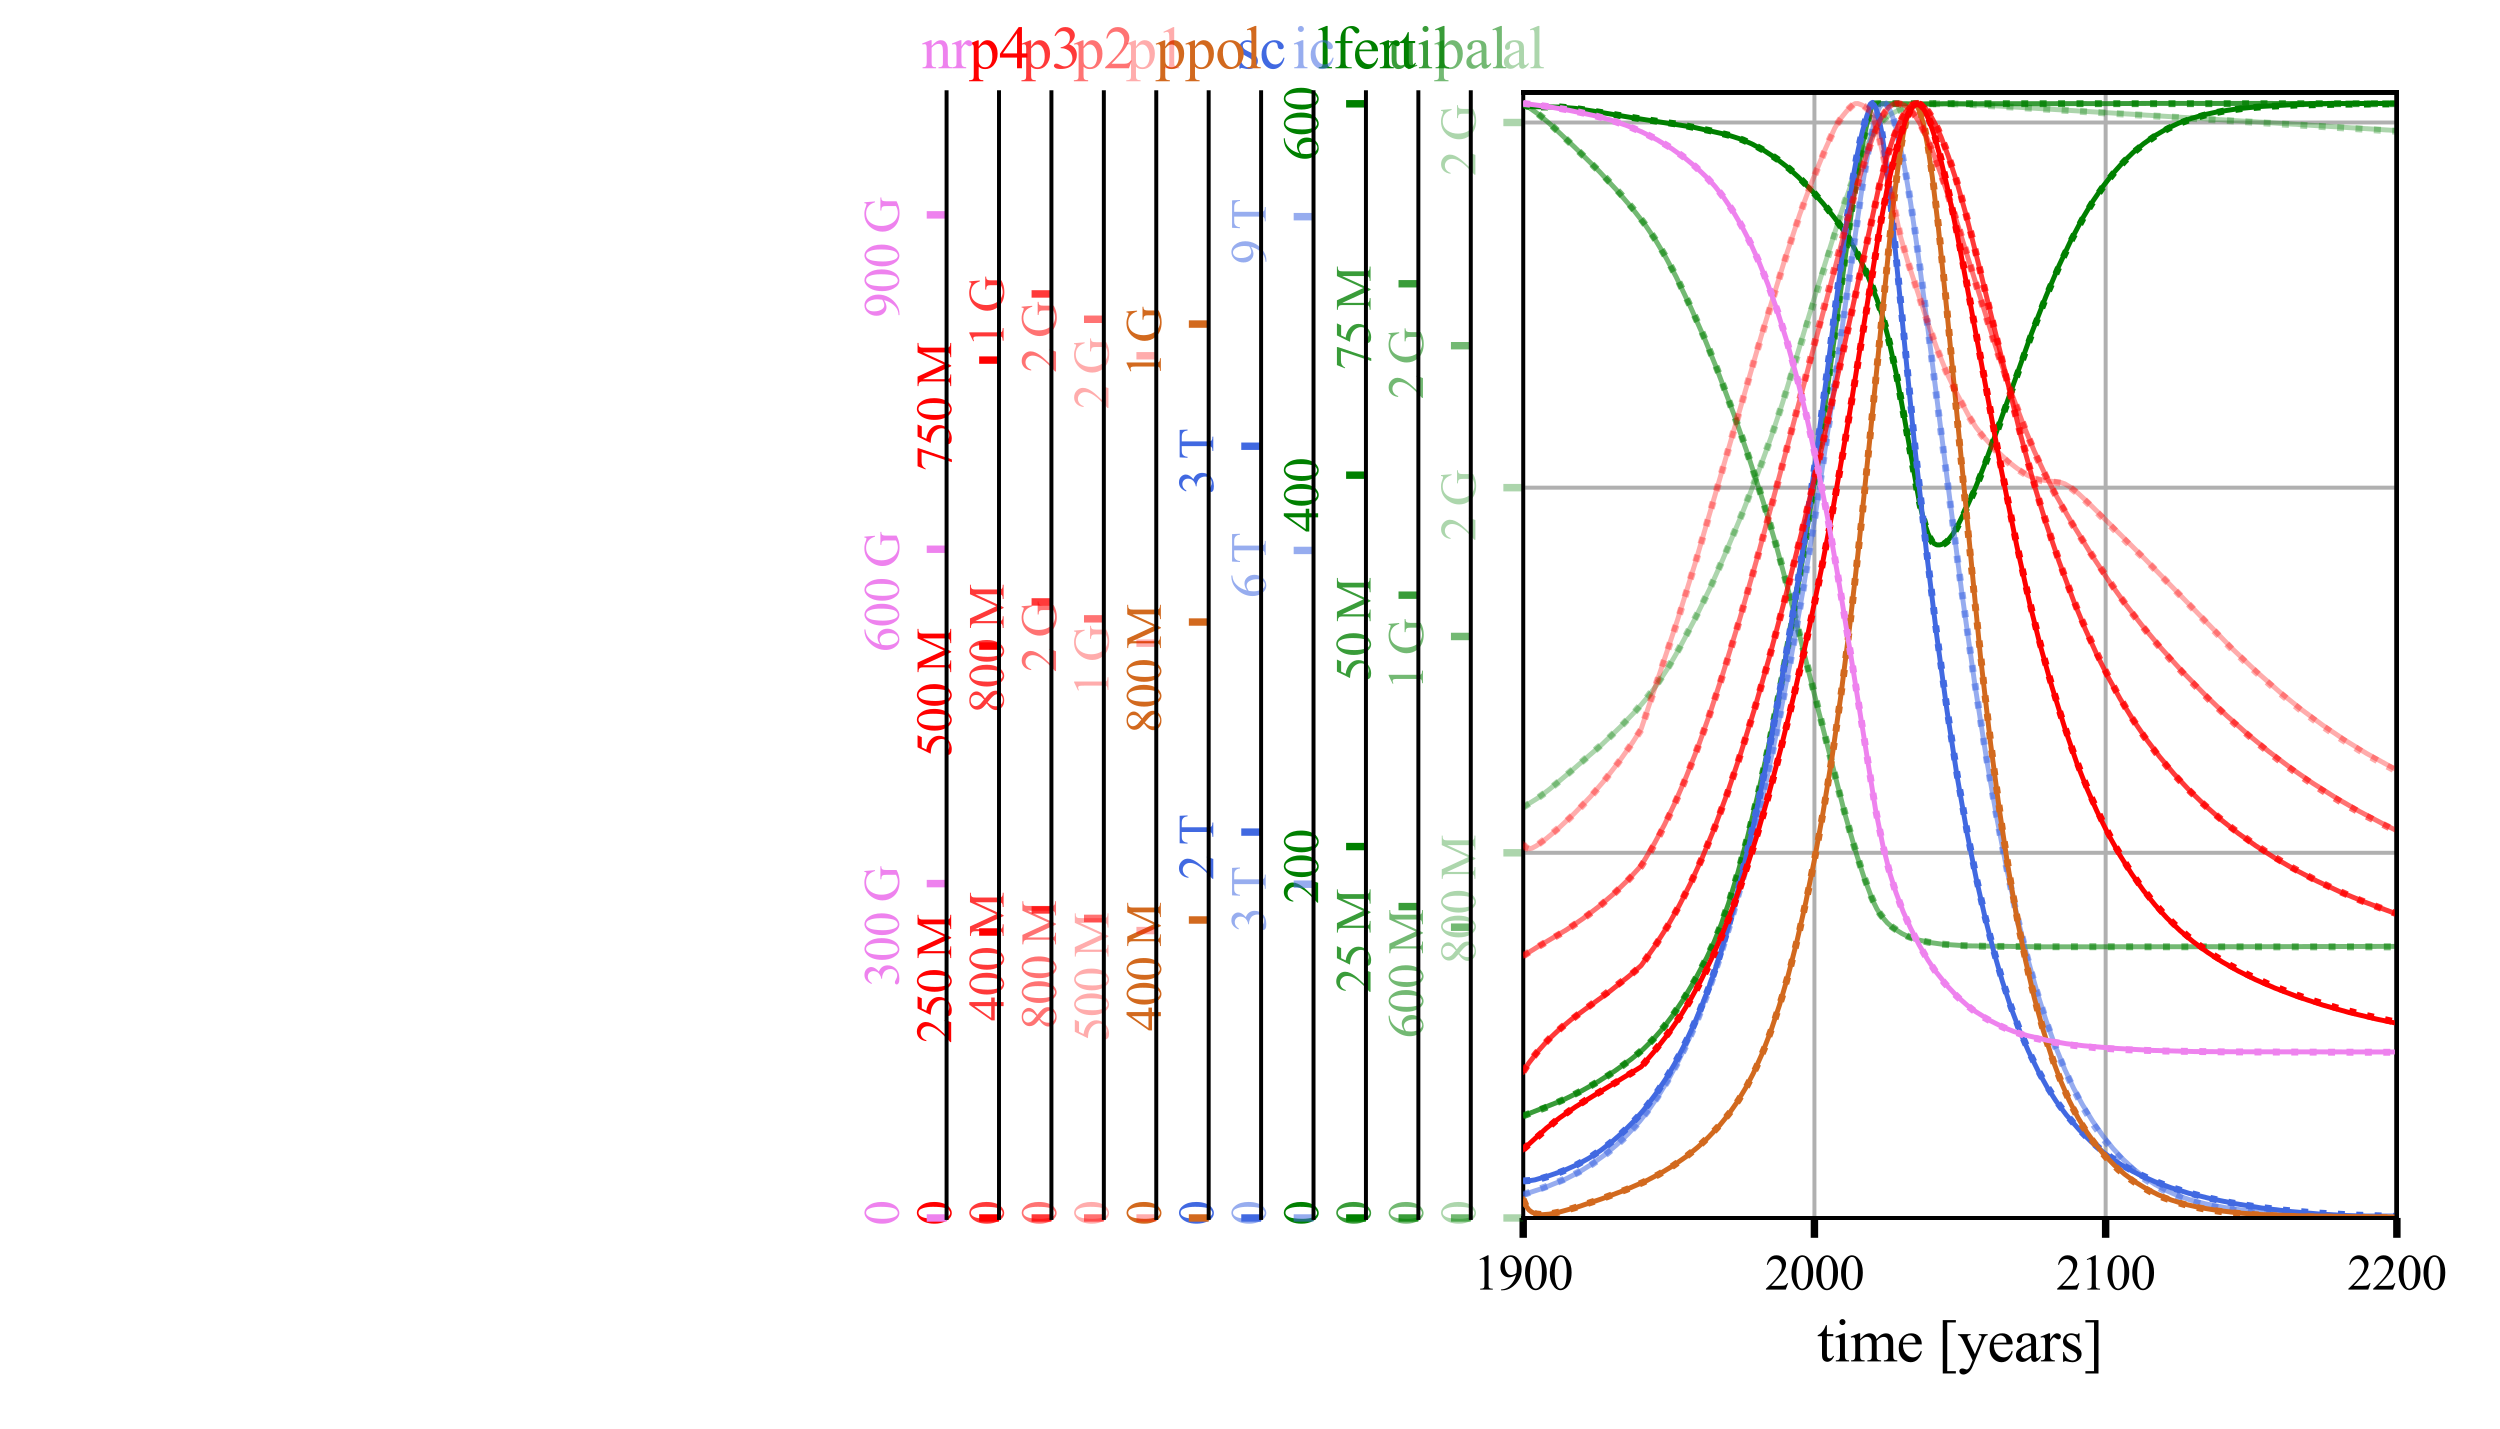 <?xml version="1.0" encoding="utf-8" standalone="no"?>
<!DOCTYPE svg PUBLIC "-//W3C//DTD SVG 1.1//EN"
  "http://www.w3.org/Graphics/SVG/1.1/DTD/svg11.dtd">
<svg xmlns:xlink="http://www.w3.org/1999/xlink" width="504pt" height="288pt" viewBox="0 0 504 288" xmlns="http://www.w3.org/2000/svg" version="1.1">
 <defs>
  <style type="text/css">*{stroke-linejoin: round; stroke-linecap: butt}</style>
 </defs>
 <g id="figure_1">
  <g id="patch_1">
   <path d="M 0 288 
L 504 288 
L 504 0 
L 0 0 
z
" style="fill: #ffffff"/>
  </g>
  <g id="axes_1">
   <g id="patch_2">
    <path d="M 307.078 245.54 
L 483.21 245.54 
L 483.21 18.598 
L 307.078 18.598 
z
" style="fill: #ffffff"/>
   </g>
   <g id="matplotlib.axis_1">
    <g id="xtick_1">
     <g id="line2d_1">
      <path d="M 307.078 245.54 
L 307.078 18.598 
" clip-path="url(#pc5853de6bc)" style="fill: none; stroke: #b0b0b0; stroke-width: 0.8; stroke-linecap: square"/>
     </g>
     <g id="line2d_2">
      <defs>
       <path id="m3023dee3c7" d="M 0 0 
L 0 4 
" style="stroke: #000000; stroke-width: 1.5"/>
      </defs>
      <g>
       <use xlink:href="#m3023dee3c7" x="307.078" y="245.54" style="stroke: #000000; stroke-width: 1.5"/>
      </g>
     </g>
     <g id="text_1">
      <!-- 1900 -->
      <g transform="translate(297.078 259.984) scale(0.1 -0.1)">
       <defs>
        <path id="TimesNewRomanPSMT-31" d="M 750 3822 
L 1781 4325 
L 1884 4325 
L 1884 747 
Q 1884 391 1914 303 
Q 1944 216 2037 169 
Q 2131 122 2419 116 
L 2419 0 
L 825 0 
L 825 116 
Q 1125 122 1212 167 
Q 1300 213 1334 289 
Q 1369 366 1369 747 
L 1369 3034 
Q 1369 3497 1338 3628 
Q 1316 3728 1258 3775 
Q 1200 3822 1119 3822 
Q 1003 3822 797 3725 
L 750 3822 
z
" transform="scale(0.016)"/>
        <path id="TimesNewRomanPSMT-39" d="M 338 -88 
L 338 28 
Q 744 34 1094 217 
Q 1444 400 1770 856 
Q 2097 1313 2225 1859 
Q 1734 1544 1338 1544 
Q 891 1544 572 1889 
Q 253 2234 253 2806 
Q 253 3363 572 3797 
Q 956 4325 1575 4325 
Q 2097 4325 2469 3894 
Q 2925 3359 2925 2575 
Q 2925 1869 2578 1258 
Q 2231 647 1613 244 
Q 1109 -88 516 -88 
L 338 -88 
z
M 2275 2091 
Q 2331 2497 2331 2741 
Q 2331 3044 2228 3395 
Q 2125 3747 1936 3934 
Q 1747 4122 1506 4122 
Q 1228 4122 1018 3872 
Q 809 3622 809 3128 
Q 809 2469 1088 2097 
Q 1291 1828 1588 1828 
Q 1731 1828 1928 1897 
Q 2125 1966 2275 2091 
z
" transform="scale(0.016)"/>
        <path id="TimesNewRomanPSMT-30" d="M 231 2094 
Q 231 2819 450 3342 
Q 669 3866 1031 4122 
Q 1313 4325 1613 4325 
Q 2100 4325 2488 3828 
Q 2972 3213 2972 2159 
Q 2972 1422 2759 906 
Q 2547 391 2217 158 
Q 1888 -75 1581 -75 
Q 975 -75 572 641 
Q 231 1244 231 2094 
z
M 844 2016 
Q 844 1141 1059 588 
Q 1238 122 1591 122 
Q 1759 122 1940 273 
Q 2122 425 2216 781 
Q 2359 1319 2359 2297 
Q 2359 3022 2209 3506 
Q 2097 3866 1919 4016 
Q 1791 4119 1609 4119 
Q 1397 4119 1231 3928 
Q 1006 3669 925 3112 
Q 844 2556 844 2016 
z
" transform="scale(0.016)"/>
       </defs>
       <use xlink:href="#TimesNewRomanPSMT-31"/>
       <use xlink:href="#TimesNewRomanPSMT-39" x="50"/>
       <use xlink:href="#TimesNewRomanPSMT-30" x="100"/>
       <use xlink:href="#TimesNewRomanPSMT-30" x="150"/>
      </g>
     </g>
    </g>
    <g id="xtick_2">
     <g id="line2d_3">
      <path d="M 365.788 245.54 
L 365.788 18.598 
" clip-path="url(#pc5853de6bc)" style="fill: none; stroke: #b0b0b0; stroke-width: 0.8; stroke-linecap: square"/>
     </g>
     <g id="line2d_4">
      <g>
       <use xlink:href="#m3023dee3c7" x="365.788" y="245.54" style="stroke: #000000; stroke-width: 1.5"/>
      </g>
     </g>
     <g id="text_2">
      <!-- 2000 -->
      <g transform="translate(355.788 259.984) scale(0.1 -0.1)">
       <defs>
        <path id="TimesNewRomanPSMT-32" d="M 2934 816 
L 2638 0 
L 138 0 
L 138 116 
Q 1241 1122 1691 1759 
Q 2141 2397 2141 2925 
Q 2141 3328 1894 3587 
Q 1647 3847 1303 3847 
Q 991 3847 742 3664 
Q 494 3481 375 3128 
L 259 3128 
Q 338 3706 661 4015 
Q 984 4325 1469 4325 
Q 1984 4325 2329 3994 
Q 2675 3663 2675 3213 
Q 2675 2891 2525 2569 
Q 2294 2063 1775 1497 
Q 997 647 803 472 
L 1909 472 
Q 2247 472 2383 497 
Q 2519 522 2628 598 
Q 2738 675 2819 816 
L 2934 816 
z
" transform="scale(0.016)"/>
       </defs>
       <use xlink:href="#TimesNewRomanPSMT-32"/>
       <use xlink:href="#TimesNewRomanPSMT-30" x="50"/>
       <use xlink:href="#TimesNewRomanPSMT-30" x="100"/>
       <use xlink:href="#TimesNewRomanPSMT-30" x="150"/>
      </g>
     </g>
    </g>
    <g id="xtick_3">
     <g id="line2d_5">
      <path d="M 424.499 245.54 
L 424.499 18.598 
" clip-path="url(#pc5853de6bc)" style="fill: none; stroke: #b0b0b0; stroke-width: 0.8; stroke-linecap: square"/>
     </g>
     <g id="line2d_6">
      <g>
       <use xlink:href="#m3023dee3c7" x="424.499" y="245.54" style="stroke: #000000; stroke-width: 1.5"/>
      </g>
     </g>
     <g id="text_3">
      <!-- 2100 -->
      <g transform="translate(414.499 259.984) scale(0.1 -0.1)">
       <use xlink:href="#TimesNewRomanPSMT-32"/>
       <use xlink:href="#TimesNewRomanPSMT-31" x="50"/>
       <use xlink:href="#TimesNewRomanPSMT-30" x="100"/>
       <use xlink:href="#TimesNewRomanPSMT-30" x="150"/>
      </g>
     </g>
    </g>
    <g id="xtick_4">
     <g id="line2d_7">
      <path d="M 483.21 245.54 
L 483.21 18.598 
" clip-path="url(#pc5853de6bc)" style="fill: none; stroke: #b0b0b0; stroke-width: 0.8; stroke-linecap: square"/>
     </g>
     <g id="line2d_8">
      <g>
       <use xlink:href="#m3023dee3c7" x="483.21" y="245.54" style="stroke: #000000; stroke-width: 1.5"/>
      </g>
     </g>
     <g id="text_4">
      <!-- 2200 -->
      <g transform="translate(473.21 259.984) scale(0.1 -0.1)">
       <use xlink:href="#TimesNewRomanPSMT-32"/>
       <use xlink:href="#TimesNewRomanPSMT-32" x="50"/>
       <use xlink:href="#TimesNewRomanPSMT-30" x="100"/>
       <use xlink:href="#TimesNewRomanPSMT-30" x="150"/>
      </g>
     </g>
    </g>
    <g id="text_5">
     <!-- time [years] -->
     <g transform="translate(366.324 274.455) scale(0.12 -0.12)">
      <defs>
       <path id="TimesNewRomanPSMT-74" d="M 1031 3803 
L 1031 2863 
L 1700 2863 
L 1700 2644 
L 1031 2644 
L 1031 788 
Q 1031 509 1111 412 
Q 1191 316 1316 316 
Q 1419 316 1516 380 
Q 1613 444 1666 569 
L 1788 569 
Q 1678 263 1478 108 
Q 1278 -47 1066 -47 
Q 922 -47 784 33 
Q 647 113 581 261 
Q 516 409 516 719 
L 516 2644 
L 63 2644 
L 63 2747 
Q 234 2816 414 2980 
Q 594 3144 734 3369 
Q 806 3488 934 3803 
L 1031 3803 
z
" transform="scale(0.016)"/>
       <path id="TimesNewRomanPSMT-69" d="M 928 4444 
Q 1059 4444 1151 4351 
Q 1244 4259 1244 4128 
Q 1244 3997 1151 3903 
Q 1059 3809 928 3809 
Q 797 3809 703 3903 
Q 609 3997 609 4128 
Q 609 4259 701 4351 
Q 794 4444 928 4444 
z
M 1188 2947 
L 1188 647 
Q 1188 378 1227 289 
Q 1266 200 1342 156 
Q 1419 113 1622 113 
L 1622 0 
L 231 0 
L 231 113 
Q 441 113 512 153 
Q 584 194 626 287 
Q 669 381 669 647 
L 669 1750 
Q 669 2216 641 2353 
Q 619 2453 572 2492 
Q 525 2531 444 2531 
Q 356 2531 231 2484 
L 188 2597 
L 1050 2947 
L 1188 2947 
z
" transform="scale(0.016)"/>
       <path id="TimesNewRomanPSMT-6d" d="M 1050 2338 
Q 1363 2650 1419 2697 
Q 1559 2816 1721 2881 
Q 1884 2947 2044 2947 
Q 2313 2947 2506 2790 
Q 2700 2634 2766 2338 
Q 3088 2713 3309 2830 
Q 3531 2947 3766 2947 
Q 3994 2947 4170 2830 
Q 4347 2713 4450 2447 
Q 4519 2266 4519 1878 
L 4519 647 
Q 4519 378 4559 278 
Q 4591 209 4675 161 
Q 4759 113 4950 113 
L 4950 0 
L 3538 0 
L 3538 113 
L 3597 113 
Q 3781 113 3884 184 
Q 3956 234 3988 344 
Q 4000 397 4000 647 
L 4000 1878 
Q 4000 2228 3916 2372 
Q 3794 2572 3525 2572 
Q 3359 2572 3192 2489 
Q 3025 2406 2788 2181 
L 2781 2147 
L 2788 2013 
L 2788 647 
Q 2788 353 2820 281 
Q 2853 209 2943 161 
Q 3034 113 3253 113 
L 3253 0 
L 1806 0 
L 1806 113 
Q 2044 113 2133 169 
Q 2222 225 2256 338 
Q 2272 391 2272 647 
L 2272 1878 
Q 2272 2228 2169 2381 
Q 2031 2581 1784 2581 
Q 1616 2581 1450 2491 
Q 1191 2353 1050 2181 
L 1050 647 
Q 1050 366 1089 281 
Q 1128 197 1204 155 
Q 1281 113 1516 113 
L 1516 0 
L 100 0 
L 100 113 
Q 297 113 375 155 
Q 453 197 493 289 
Q 534 381 534 647 
L 534 1741 
Q 534 2213 506 2350 
Q 484 2453 437 2492 
Q 391 2531 309 2531 
Q 222 2531 100 2484 
L 53 2597 
L 916 2947 
L 1050 2947 
L 1050 2338 
z
" transform="scale(0.016)"/>
       <path id="TimesNewRomanPSMT-65" d="M 681 1784 
Q 678 1147 991 784 
Q 1303 422 1725 422 
Q 2006 422 2214 576 
Q 2422 731 2563 1106 
L 2659 1044 
Q 2594 616 2278 264 
Q 1963 -88 1488 -88 
Q 972 -88 605 314 
Q 238 716 238 1394 
Q 238 2128 614 2539 
Q 991 2950 1559 2950 
Q 2041 2950 2350 2633 
Q 2659 2316 2659 1784 
L 681 1784 
z
M 681 1966 
L 2006 1966 
Q 1991 2241 1941 2353 
Q 1863 2528 1708 2628 
Q 1553 2728 1384 2728 
Q 1125 2728 920 2526 
Q 716 2325 681 1966 
z
" transform="scale(0.016)"/>
       <path id="TimesNewRomanPSMT-20" transform="scale(0.016)"/>
       <path id="TimesNewRomanPSMT-5b" d="M 1900 -1269 
L 525 -1269 
L 525 4334 
L 1900 4334 
L 1900 4088 
L 994 4088 
L 994 -1025 
L 1900 -1025 
L 1900 -1269 
z
" transform="scale(0.016)"/>
       <path id="TimesNewRomanPSMT-79" d="M 38 2863 
L 1372 2863 
L 1372 2747 
L 1306 2747 
Q 1166 2747 1095 2686 
Q 1025 2625 1025 2534 
Q 1025 2413 1128 2197 
L 1825 753 
L 2466 2334 
Q 2519 2463 2519 2588 
Q 2519 2644 2497 2672 
Q 2472 2706 2419 2726 
Q 2366 2747 2231 2747 
L 2231 2863 
L 3163 2863 
L 3163 2747 
Q 3047 2734 2984 2696 
Q 2922 2659 2847 2556 
Q 2819 2513 2741 2316 
L 1575 -541 
Q 1406 -956 1132 -1168 
Q 859 -1381 606 -1381 
Q 422 -1381 303 -1275 
Q 184 -1169 184 -1031 
Q 184 -900 270 -820 
Q 356 -741 506 -741 
Q 609 -741 788 -809 
Q 913 -856 944 -856 
Q 1038 -856 1148 -759 
Q 1259 -663 1372 -384 
L 1575 113 
L 547 2272 
Q 500 2369 397 2513 
Q 319 2622 269 2659 
Q 197 2709 38 2747 
L 38 2863 
z
" transform="scale(0.016)"/>
       <path id="TimesNewRomanPSMT-61" d="M 1822 413 
Q 1381 72 1269 19 
Q 1100 -59 909 -59 
Q 613 -59 420 144 
Q 228 347 228 678 
Q 228 888 322 1041 
Q 450 1253 767 1440 
Q 1084 1628 1822 1897 
L 1822 2009 
Q 1822 2438 1686 2597 
Q 1550 2756 1291 2756 
Q 1094 2756 978 2650 
Q 859 2544 859 2406 
L 866 2225 
Q 866 2081 792 2003 
Q 719 1925 600 1925 
Q 484 1925 411 2006 
Q 338 2088 338 2228 
Q 338 2497 613 2722 
Q 888 2947 1384 2947 
Q 1766 2947 2009 2819 
Q 2194 2722 2281 2516 
Q 2338 2381 2338 1966 
L 2338 994 
Q 2338 584 2353 492 
Q 2369 400 2405 369 
Q 2441 338 2488 338 
Q 2538 338 2575 359 
Q 2641 400 2828 588 
L 2828 413 
Q 2478 -56 2159 -56 
Q 2006 -56 1915 50 
Q 1825 156 1822 413 
z
M 1822 616 
L 1822 1706 
Q 1350 1519 1213 1441 
Q 966 1303 859 1153 
Q 753 1003 753 825 
Q 753 600 887 451 
Q 1022 303 1197 303 
Q 1434 303 1822 616 
z
" transform="scale(0.016)"/>
       <path id="TimesNewRomanPSMT-72" d="M 1038 2947 
L 1038 2303 
Q 1397 2947 1775 2947 
Q 1947 2947 2059 2842 
Q 2172 2738 2172 2600 
Q 2172 2478 2090 2393 
Q 2009 2309 1897 2309 
Q 1788 2309 1652 2417 
Q 1516 2525 1450 2525 
Q 1394 2525 1328 2463 
Q 1188 2334 1038 2041 
L 1038 669 
Q 1038 431 1097 309 
Q 1138 225 1241 169 
Q 1344 113 1538 113 
L 1538 0 
L 72 0 
L 72 113 
Q 291 113 397 181 
Q 475 231 506 341 
Q 522 394 522 644 
L 522 1753 
Q 522 2253 501 2348 
Q 481 2444 426 2487 
Q 372 2531 291 2531 
Q 194 2531 72 2484 
L 41 2597 
L 906 2947 
L 1038 2947 
z
" transform="scale(0.016)"/>
       <path id="TimesNewRomanPSMT-73" d="M 2050 2947 
L 2050 1972 
L 1947 1972 
Q 1828 2431 1642 2597 
Q 1456 2763 1169 2763 
Q 950 2763 815 2647 
Q 681 2531 681 2391 
Q 681 2216 781 2091 
Q 878 1963 1175 1819 
L 1631 1597 
Q 2266 1288 2266 781 
Q 2266 391 1970 151 
Q 1675 -88 1309 -88 
Q 1047 -88 709 6 
Q 606 38 541 38 
Q 469 38 428 -44 
L 325 -44 
L 325 978 
L 428 978 
Q 516 541 762 319 
Q 1009 97 1316 97 
Q 1531 97 1667 223 
Q 1803 350 1803 528 
Q 1803 744 1651 891 
Q 1500 1038 1047 1263 
Q 594 1488 453 1669 
Q 313 1847 313 2119 
Q 313 2472 555 2709 
Q 797 2947 1181 2947 
Q 1350 2947 1591 2875 
Q 1750 2828 1803 2828 
Q 1853 2828 1881 2850 
Q 1909 2872 1947 2947 
L 2050 2947 
z
" transform="scale(0.016)"/>
       <path id="TimesNewRomanPSMT-5d" d="M 234 4334 
L 1609 4334 
L 1609 -1272 
L 234 -1272 
L 234 -1025 
L 1141 -1025 
L 1141 4088 
L 234 4088 
L 234 4334 
z
" transform="scale(0.016)"/>
      </defs>
      <use xlink:href="#TimesNewRomanPSMT-74"/>
      <use xlink:href="#TimesNewRomanPSMT-69" x="27.783"/>
      <use xlink:href="#TimesNewRomanPSMT-6d" x="55.566"/>
      <use xlink:href="#TimesNewRomanPSMT-65" x="133.35"/>
      <use xlink:href="#TimesNewRomanPSMT-20" x="177.734"/>
      <use xlink:href="#TimesNewRomanPSMT-5b" x="202.734"/>
      <use xlink:href="#TimesNewRomanPSMT-79" x="236.035"/>
      <use xlink:href="#TimesNewRomanPSMT-65" x="286.035"/>
      <use xlink:href="#TimesNewRomanPSMT-61" x="330.42"/>
      <use xlink:href="#TimesNewRomanPSMT-72" x="374.805"/>
      <use xlink:href="#TimesNewRomanPSMT-73" x="408.105"/>
      <use xlink:href="#TimesNewRomanPSMT-5d" x="447.021"/>
     </g>
    </g>
   </g>
   <g id="matplotlib.axis_2">
    <g id="ytick_1">
     <g id="line2d_9">
      <path d="M 307.078 245.54 
L 483.21 245.54 
" clip-path="url(#pc5853de6bc)" style="fill: none; stroke: #b0b0b0; stroke-width: 0.8; stroke-linecap: square"/>
     </g>
     <g id="line2d_10">
      <defs>
       <path id="m92dda508f5" d="M 0 0 
L -4 0 
" style="stroke: #008000; stroke-opacity: 0.325; stroke-width: 1.5"/>
      </defs>
      <g>
       <use xlink:href="#m92dda508f5" x="307.078" y="245.54" style="fill: #008000; fill-opacity: 0.325; stroke: #008000; stroke-opacity: 0.325; stroke-width: 1.5"/>
      </g>
     </g>
     <g id="text_6">
      <!-- 0 -->
      <g style="fill: #008000; opacity: 0.325" transform="translate(297.439 247.068) rotate(-90) scale(0.1 -0.1)">
       <use xlink:href="#TimesNewRomanPSMT-30"/>
      </g>
     </g>
    </g>
    <g id="ytick_2">
     <g id="line2d_11">
      <path d="M 307.078 171.925 
L 483.21 171.925 
" clip-path="url(#pc5853de6bc)" style="fill: none; stroke: #b0b0b0; stroke-width: 0.8; stroke-linecap: square"/>
     </g>
     <g id="line2d_12">
      <g>
       <use xlink:href="#m92dda508f5" x="307.078" y="171.925" style="fill: #008000; fill-opacity: 0.325; stroke: #008000; stroke-opacity: 0.325; stroke-width: 1.5"/>
      </g>
     </g>
     <g id="text_7">
      <!-- 800 M -->
      <g style="fill: #008000; opacity: 0.325" transform="translate(297.439 194.347) rotate(-90) scale(0.1 -0.1)">
       <defs>
        <path id="TimesNewRomanPSMT-38" d="M 1228 2134 
Q 725 2547 579 2797 
Q 434 3047 434 3316 
Q 434 3728 753 4026 
Q 1072 4325 1600 4325 
Q 2113 4325 2425 4047 
Q 2738 3769 2738 3413 
Q 2738 3175 2569 2928 
Q 2400 2681 1866 2347 
Q 2416 1922 2594 1678 
Q 2831 1359 2831 1006 
Q 2831 559 2490 242 
Q 2150 -75 1597 -75 
Q 994 -75 656 303 
Q 388 606 388 966 
Q 388 1247 577 1523 
Q 766 1800 1228 2134 
z
M 1719 2469 
Q 2094 2806 2194 3001 
Q 2294 3197 2294 3444 
Q 2294 3772 2109 3958 
Q 1925 4144 1606 4144 
Q 1288 4144 1088 3959 
Q 888 3775 888 3528 
Q 888 3366 970 3203 
Q 1053 3041 1206 2894 
L 1719 2469 
z
M 1375 2016 
Q 1116 1797 991 1539 
Q 866 1281 866 981 
Q 866 578 1086 336 
Q 1306 94 1647 94 
Q 1984 94 2187 284 
Q 2391 475 2391 747 
Q 2391 972 2272 1150 
Q 2050 1481 1375 2016 
z
" transform="scale(0.016)"/>
        <path id="TimesNewRomanPSMT-2009" d="M 0 0 
L 0 0 
z
" transform="scale(0.016)"/>
        <path id="TimesNewRomanPSMT-4d" d="M 2619 0 
L 981 3566 
L 981 734 
Q 981 344 1066 247 
Q 1181 116 1431 116 
L 1581 116 
L 1581 0 
L 106 0 
L 106 116 
L 256 116 
Q 525 116 638 278 
Q 706 378 706 734 
L 706 3503 
Q 706 3784 644 3909 
Q 600 4000 483 4061 
Q 366 4122 106 4122 
L 106 4238 
L 1306 4238 
L 2844 922 
L 4356 4238 
L 5556 4238 
L 5556 4122 
L 5409 4122 
Q 5138 4122 5025 3959 
Q 4956 3859 4956 3503 
L 4956 734 
Q 4956 344 5044 247 
Q 5159 116 5409 116 
L 5556 116 
L 5556 0 
L 3756 0 
L 3756 116 
L 3906 116 
Q 4178 116 4288 278 
Q 4356 378 4356 734 
L 4356 3566 
L 2722 0 
L 2619 0 
z
" transform="scale(0.016)"/>
       </defs>
       <use xlink:href="#TimesNewRomanPSMT-38"/>
       <use xlink:href="#TimesNewRomanPSMT-30" x="50"/>
       <use xlink:href="#TimesNewRomanPSMT-30" x="100"/>
       <use xlink:href="#TimesNewRomanPSMT-2009" x="150"/>
       <use xlink:href="#TimesNewRomanPSMT-4d" x="170.02"/>
      </g>
     </g>
    </g>
    <g id="ytick_3">
     <g id="line2d_13">
      <path d="M 307.078 98.311 
L 483.21 98.311 
" clip-path="url(#pc5853de6bc)" style="fill: none; stroke: #b0b0b0; stroke-width: 0.8; stroke-linecap: square"/>
     </g>
     <g id="line2d_14">
      <g>
       <use xlink:href="#m92dda508f5" x="307.078" y="98.311" style="fill: #008000; fill-opacity: 0.325; stroke: #008000; stroke-opacity: 0.325; stroke-width: 1.5"/>
      </g>
     </g>
     <g id="text_8">
      <!-- 2 G -->
      <g style="fill: #008000; opacity: 0.325" transform="translate(297.439 109.062) rotate(-90) scale(0.1 -0.1)">
       <defs>
        <path id="TimesNewRomanPSMT-47" d="M 3928 4334 
L 4038 2997 
L 3928 2997 
Q 3763 3497 3500 3750 
Q 3122 4116 2528 4116 
Q 1719 4116 1297 3475 
Q 944 2934 944 2188 
Q 944 1581 1178 1081 
Q 1413 581 1792 348 
Q 2172 116 2572 116 
Q 2806 116 3025 175 
Q 3244 234 3447 350 
L 3447 1575 
Q 3447 1894 3398 1992 
Q 3350 2091 3248 2142 
Q 3147 2194 2891 2194 
L 2891 2313 
L 4531 2313 
L 4531 2194 
L 4453 2194 
Q 4209 2194 4119 2031 
Q 4056 1916 4056 1575 
L 4056 278 
Q 3697 84 3347 -6 
Q 2997 -97 2569 -97 
Q 1341 -97 703 691 
Q 225 1281 225 2053 
Q 225 2613 494 3125 
Q 813 3734 1369 4063 
Q 1834 4334 2469 4334 
Q 2700 4334 2889 4296 
Q 3078 4259 3425 4131 
Q 3600 4066 3659 4066 
Q 3719 4066 3761 4120 
Q 3803 4175 3813 4334 
L 3928 4334 
z
" transform="scale(0.016)"/>
       </defs>
       <use xlink:href="#TimesNewRomanPSMT-32"/>
       <use xlink:href="#TimesNewRomanPSMT-2009" x="50"/>
       <use xlink:href="#TimesNewRomanPSMT-47" x="70.02"/>
      </g>
     </g>
    </g>
    <g id="ytick_4">
     <g id="line2d_15">
      <path d="M 307.078 24.696 
L 483.21 24.696 
" clip-path="url(#pc5853de6bc)" style="fill: none; stroke: #b0b0b0; stroke-width: 0.8; stroke-linecap: square"/>
     </g>
     <g id="line2d_16">
      <g>
       <use xlink:href="#m92dda508f5" x="307.078" y="24.696" style="fill: #008000; fill-opacity: 0.325; stroke: #008000; stroke-opacity: 0.325; stroke-width: 1.5"/>
      </g>
     </g>
     <g id="text_9">
      <!-- 2 G -->
      <g style="fill: #008000; opacity: 0.325" transform="translate(297.439 35.448) rotate(-90) scale(0.1 -0.1)">
       <use xlink:href="#TimesNewRomanPSMT-32"/>
       <use xlink:href="#TimesNewRomanPSMT-2009" x="50"/>
       <use xlink:href="#TimesNewRomanPSMT-47" x="70.02"/>
      </g>
     </g>
    </g>
    <g id="text_10">
     <!-- al -->
     <g style="fill: #008000; opacity: 0.325" transform="translate(302.747 13.761) scale(0.12 -0.12)">
      <defs>
       <path id="TimesNewRomanPSMT-6c" d="M 1184 4444 
L 1184 647 
Q 1184 378 1223 290 
Q 1263 203 1344 158 
Q 1425 113 1647 113 
L 1647 0 
L 244 0 
L 244 113 
Q 441 113 512 153 
Q 584 194 625 287 
Q 666 381 666 647 
L 666 3247 
Q 666 3731 644 3842 
Q 622 3953 573 3993 
Q 525 4034 450 4034 
Q 369 4034 244 3984 
L 191 4094 
L 1044 4444 
L 1184 4444 
z
" transform="scale(0.016)"/>
      </defs>
      <use xlink:href="#TimesNewRomanPSMT-61"/>
      <use xlink:href="#TimesNewRomanPSMT-6c" x="44.385"/>
     </g>
    </g>
   </g>
   <g id="line2d_17">
    <path d="M 307.078 162.724 
L 309.426 161.309 
L 311.774 159.627 
L 314.123 157.681 
L 318.526 153.899 
L 323.517 149.557 
L 326.746 146.476 
L 329.681 143.376 
L 332.323 140.252 
L 334.378 137.476 
L 336.433 134.336 
L 338.488 130.793 
L 342.598 122.987 
L 344.946 118.14 
L 347.882 111.488 
L 351.404 103.09 
L 355.22 93.251 
L 357.862 85.816 
L 360.211 78.561 
L 371.953 40.592 
L 374.301 34.213 
L 376.063 30.063 
L 377.531 27.055 
L 378.411 25.593 
L 379.292 24.514 
L 380.466 23.471 
L 381.64 22.738 
L 383.402 21.973 
L 385.163 21.44 
L 386.924 21.141 
L 389.566 20.926 
L 392.795 20.89 
L 397.492 21.072 
L 411.289 21.936 
L 482.036 26.389 
L 483.21 26.462 
L 483.21 26.462 
" clip-path="url(#pc5853de6bc)" style="fill: none; stroke-dasharray: 1.4,2.31; stroke-dashoffset: 0; stroke: #008000; stroke-opacity: 0.325; stroke-width: 1.4"/>
   </g>
   <g id="line2d_18">
    <path d="M 307.078 162.724 
L 310.013 160.893 
L 312.362 159.122 
L 316.765 155.436 
L 322.93 150.108 
L 326.746 146.464 
L 330.268 142.775 
L 332.323 140.348 
L 334.378 137.558 
L 336.433 134.391 
L 338.488 130.839 
L 341.717 124.744 
L 344.653 118.754 
L 347.294 112.838 
L 351.111 103.803 
L 354.34 95.576 
L 356.982 88.339 
L 359.33 81.308 
L 361.679 73.62 
L 366.082 59.039 
L 371.072 43.129 
L 373.421 36.499 
L 375.476 31.35 
L 377.237 27.588 
L 378.118 25.994 
L 378.998 24.8 
L 379.879 23.92 
L 381.053 23.058 
L 382.521 22.324 
L 384.576 21.562 
L 386.337 21.183 
L 388.979 20.938 
L 391.915 20.853 
L 400.428 21.224 
L 483.21 26.328 
L 483.21 26.328 
" clip-path="url(#pc5853de6bc)" style="fill: none; stroke: #008000; stroke-opacity: 0.325; stroke-linecap: square"/>
   </g>
   <g id="patch_3">
    <path d="M 307.078 245.54 
L 307.078 18.598 
" style="fill: none; stroke: #000000; stroke-width: 0.8; stroke-linejoin: miter; stroke-linecap: square"/>
   </g>
   <g id="patch_4">
    <path d="M 483.21 245.54 
L 483.21 18.598 
" style="fill: none; stroke: #000000; stroke-width: 0.8; stroke-linejoin: miter; stroke-linecap: square"/>
   </g>
   <g id="patch_5">
    <path d="M 307.078 245.54 
L 483.21 245.54 
" style="fill: none; stroke: #000000; stroke-width: 0.8; stroke-linejoin: miter; stroke-linecap: square"/>
   </g>
   <g id="patch_6">
    <path d="M 307.078 18.598 
L 483.21 18.598 
" style="fill: none; stroke: #000000; stroke-width: 0.8; stroke-linejoin: miter; stroke-linecap: square"/>
   </g>
  </g>
  <g id="axes_2">
   <g id="matplotlib.axis_3">
    <g id="ytick_5">
     <g id="line2d_19">
      <defs>
       <path id="m1ae8b548af" d="M 0 0 
L -4 0 
" style="stroke: #008000; stroke-opacity: 0.55; stroke-width: 1.5"/>
      </defs>
      <g>
       <use xlink:href="#m1ae8b548af" x="296.51" y="245.54" style="fill: #008000; fill-opacity: 0.55; stroke: #008000; stroke-opacity: 0.55; stroke-width: 1.5"/>
      </g>
     </g>
     <g id="text_11">
      <!-- 0 -->
      <g style="fill: #008000; opacity: 0.55" transform="translate(286.871 247.068) rotate(-90) scale(0.1 -0.1)">
       <use xlink:href="#TimesNewRomanPSMT-30"/>
      </g>
     </g>
    </g>
    <g id="ytick_6">
     <g id="line2d_20">
      <g>
       <use xlink:href="#m1ae8b548af" x="296.51" y="186.924" style="fill: #008000; fill-opacity: 0.55; stroke: #008000; stroke-opacity: 0.55; stroke-width: 1.5"/>
      </g>
     </g>
     <g id="text_12">
      <!-- 600 M -->
      <g style="fill: #008000; opacity: 0.55" transform="translate(286.871 209.346) rotate(-90) scale(0.1 -0.1)">
       <defs>
        <path id="TimesNewRomanPSMT-36" d="M 2869 4325 
L 2869 4209 
Q 2456 4169 2195 4045 
Q 1934 3922 1679 3669 
Q 1425 3416 1258 3105 
Q 1091 2794 978 2366 
Q 1428 2675 1881 2675 
Q 2316 2675 2634 2325 
Q 2953 1975 2953 1425 
Q 2953 894 2631 456 
Q 2244 -75 1606 -75 
Q 1172 -75 869 213 
Q 275 772 275 1663 
Q 275 2231 503 2743 
Q 731 3256 1154 3653 
Q 1578 4050 1965 4187 
Q 2353 4325 2688 4325 
L 2869 4325 
z
M 925 2138 
Q 869 1716 869 1456 
Q 869 1156 980 804 
Q 1091 453 1309 247 
Q 1469 100 1697 100 
Q 1969 100 2183 356 
Q 2397 613 2397 1088 
Q 2397 1622 2184 2012 
Q 1972 2403 1581 2403 
Q 1463 2403 1327 2353 
Q 1191 2303 925 2138 
z
" transform="scale(0.016)"/>
       </defs>
       <use xlink:href="#TimesNewRomanPSMT-36"/>
       <use xlink:href="#TimesNewRomanPSMT-30" x="50"/>
       <use xlink:href="#TimesNewRomanPSMT-30" x="100"/>
       <use xlink:href="#TimesNewRomanPSMT-2009" x="150"/>
       <use xlink:href="#TimesNewRomanPSMT-4d" x="170.02"/>
      </g>
     </g>
    </g>
    <g id="ytick_7">
     <g id="line2d_21">
      <g>
       <use xlink:href="#m1ae8b548af" x="296.51" y="128.308" style="fill: #008000; fill-opacity: 0.55; stroke: #008000; stroke-opacity: 0.55; stroke-width: 1.5"/>
      </g>
     </g>
     <g id="text_13">
      <!-- 1 G -->
      <g style="fill: #008000; opacity: 0.55" transform="translate(286.871 139.059) rotate(-90) scale(0.1 -0.1)">
       <use xlink:href="#TimesNewRomanPSMT-31"/>
       <use xlink:href="#TimesNewRomanPSMT-2009" x="50"/>
       <use xlink:href="#TimesNewRomanPSMT-47" x="70.02"/>
      </g>
     </g>
    </g>
    <g id="ytick_8">
     <g id="line2d_22">
      <g>
       <use xlink:href="#m1ae8b548af" x="296.51" y="69.691" style="fill: #008000; fill-opacity: 0.55; stroke: #008000; stroke-opacity: 0.55; stroke-width: 1.5"/>
      </g>
     </g>
     <g id="text_14">
      <!-- 2 G -->
      <g style="fill: #008000; opacity: 0.55" transform="translate(286.871 80.443) rotate(-90) scale(0.1 -0.1)">
       <use xlink:href="#TimesNewRomanPSMT-32"/>
       <use xlink:href="#TimesNewRomanPSMT-2009" x="50"/>
       <use xlink:href="#TimesNewRomanPSMT-47" x="70.02"/>
      </g>
     </g>
    </g>
    <g id="text_15">
     <!-- pal -->
     <g style="fill: #008000; opacity: 0.55" transform="translate(289.179 13.761) scale(0.12 -0.12)">
      <defs>
       <path id="TimesNewRomanPSMT-70" d="M -6 2578 
L 875 2934 
L 994 2934 
L 994 2266 
Q 1216 2644 1439 2795 
Q 1663 2947 1909 2947 
Q 2341 2947 2628 2609 
Q 2981 2197 2981 1534 
Q 2981 794 2556 309 
Q 2206 -88 1675 -88 
Q 1444 -88 1275 -22 
Q 1150 25 994 166 
L 994 -706 
Q 994 -1000 1030 -1079 
Q 1066 -1159 1155 -1206 
Q 1244 -1253 1478 -1253 
L 1478 -1369 
L -22 -1369 
L -22 -1253 
L 56 -1253 
Q 228 -1256 350 -1188 
Q 409 -1153 442 -1076 
Q 475 -1000 475 -688 
L 475 2019 
Q 475 2297 450 2372 
Q 425 2447 370 2484 
Q 316 2522 222 2522 
Q 147 2522 31 2478 
L -6 2578 
z
M 994 2081 
L 994 1013 
Q 994 666 1022 556 
Q 1066 375 1236 237 
Q 1406 100 1666 100 
Q 1978 100 2172 344 
Q 2425 663 2425 1241 
Q 2425 1897 2138 2250 
Q 1938 2494 1663 2494 
Q 1513 2494 1366 2419 
Q 1253 2363 994 2081 
z
" transform="scale(0.016)"/>
      </defs>
      <use xlink:href="#TimesNewRomanPSMT-70"/>
      <use xlink:href="#TimesNewRomanPSMT-61" x="50"/>
      <use xlink:href="#TimesNewRomanPSMT-6c" x="94.385"/>
     </g>
    </g>
   </g>
   <g id="line2d_23">
    <path d="M 307.078 20.845 
L 309.426 22.444 
L 311.774 24.335 
L 314.123 26.512 
L 318.82 31.034 
L 323.517 35.655 
L 326.746 39.14 
L 329.681 42.648 
L 332.03 45.767 
L 334.085 48.855 
L 336.139 52.346 
L 338.194 56.281 
L 341.423 63.146 
L 344.065 69.129 
L 346.414 75.029 
L 350.817 87.009 
L 354.046 96.618 
L 356.688 105.088 
L 359.037 113.314 
L 361.385 122.344 
L 371.072 160.843 
L 373.714 170.292 
L 375.476 175.889 
L 377.237 180.725 
L 378.118 182.696 
L 378.998 184.207 
L 380.173 185.703 
L 381.347 186.804 
L 382.815 187.822 
L 384.576 188.757 
L 386.337 189.391 
L 388.686 189.935 
L 391.328 190.321 
L 394.85 190.605 
L 400.134 190.771 
L 411.583 190.86 
L 458.845 190.882 
L 483.21 190.882 
L 483.21 190.882 
" clip-path="url(#pc5853de6bc)" style="fill: none; stroke-dasharray: 1.4,2.31; stroke-dashoffset: 0; stroke: #008000; stroke-opacity: 0.55; stroke-width: 1.4"/>
   </g>
   <g id="line2d_24">
    <path d="M 307.078 20.845 
L 310.307 23.145 
L 312.655 25.153 
L 317.352 29.579 
L 322.342 34.484 
L 325.865 38.27 
L 329.094 42.039 
L 331.736 45.425 
L 333.791 48.459 
L 335.846 51.915 
L 337.901 55.801 
L 340.836 61.948 
L 343.772 68.578 
L 346.12 74.376 
L 349.643 83.784 
L 352.578 92.24 
L 355.514 101.324 
L 358.156 110.242 
L 360.504 118.967 
L 366.669 143.515 
L 371.953 164.164 
L 374.301 172.317 
L 375.769 176.837 
L 377.531 181.513 
L 378.411 183.3 
L 379.292 184.659 
L 380.466 186.032 
L 381.64 187.065 
L 383.402 188.188 
L 384.869 188.9 
L 386.631 189.478 
L 389.273 190.035 
L 391.621 190.363 
L 396.612 190.685 
L 411.876 190.879 
L 455.322 190.85 
L 483.21 190.789 
L 483.21 190.789 
" clip-path="url(#pc5853de6bc)" style="fill: none; stroke: #008000; stroke-opacity: 0.55; stroke-linecap: square"/>
   </g>
   <g id="patch_7">
    <path d="M 296.51 245.54 
L 296.51 18.598 
" style="fill: none; stroke: #000000; stroke-width: 0.8; stroke-linejoin: miter; stroke-linecap: square"/>
   </g>
   <g id="patch_8">
    <path d="M 483.21 245.54 
L 483.21 18.598 
" style="fill: none; stroke: #000000; stroke-width: 0.8; stroke-linejoin: miter; stroke-linecap: square"/>
   </g>
   <g id="patch_9">
    <path d="M 307.078 245.54 
L 483.21 245.54 
" style="fill: none; stroke: #000000; stroke-width: 0.8; stroke-linejoin: miter; stroke-linecap: square"/>
   </g>
   <g id="patch_10">
    <path d="M 307.078 18.598 
L 483.21 18.598 
" style="fill: none; stroke: #000000; stroke-width: 0.8; stroke-linejoin: miter; stroke-linecap: square"/>
   </g>
  </g>
  <g id="axes_3">
   <g id="matplotlib.axis_4">
    <g id="ytick_9">
     <g id="line2d_25">
      <defs>
       <path id="m0d7647f6ed" d="M 0 0 
L -4 0 
" style="stroke: #008000; stroke-opacity: 0.775; stroke-width: 1.5"/>
      </defs>
      <g>
       <use xlink:href="#m0d7647f6ed" x="285.942" y="245.54" style="fill: #008000; fill-opacity: 0.775; stroke: #008000; stroke-opacity: 0.775; stroke-width: 1.5"/>
      </g>
     </g>
     <g id="text_16">
      <!-- 0 -->
      <g style="fill: #008000; opacity: 0.775" transform="translate(276.303 247.068) rotate(-90) scale(0.1 -0.1)">
       <use xlink:href="#TimesNewRomanPSMT-30"/>
      </g>
     </g>
    </g>
    <g id="ytick_10">
     <g id="line2d_26">
      <g>
       <use xlink:href="#m0d7647f6ed" x="285.942" y="182.763" style="fill: #008000; fill-opacity: 0.775; stroke: #008000; stroke-opacity: 0.775; stroke-width: 1.5"/>
      </g>
     </g>
     <g id="text_17">
      <!-- 25 M -->
      <g style="fill: #008000; opacity: 0.775" transform="translate(276.303 200.185) rotate(-90) scale(0.1 -0.1)">
       <defs>
        <path id="TimesNewRomanPSMT-35" d="M 2778 4238 
L 2534 3706 
L 1259 3706 
L 981 3138 
Q 1809 3016 2294 2522 
Q 2709 2097 2709 1522 
Q 2709 1188 2573 903 
Q 2438 619 2231 419 
Q 2025 219 1772 97 
Q 1413 -75 1034 -75 
Q 653 -75 479 54 
Q 306 184 306 341 
Q 306 428 378 495 
Q 450 563 559 563 
Q 641 563 702 538 
Q 763 513 909 409 
Q 1144 247 1384 247 
Q 1750 247 2026 523 
Q 2303 800 2303 1197 
Q 2303 1581 2056 1914 
Q 1809 2247 1375 2428 
Q 1034 2569 447 2591 
L 1259 4238 
L 2778 4238 
z
" transform="scale(0.016)"/>
       </defs>
       <use xlink:href="#TimesNewRomanPSMT-32"/>
       <use xlink:href="#TimesNewRomanPSMT-35" x="50"/>
       <use xlink:href="#TimesNewRomanPSMT-2009" x="100"/>
       <use xlink:href="#TimesNewRomanPSMT-4d" x="120.02"/>
      </g>
     </g>
    </g>
    <g id="ytick_11">
     <g id="line2d_27">
      <g>
       <use xlink:href="#m0d7647f6ed" x="285.942" y="119.986" style="fill: #008000; fill-opacity: 0.775; stroke: #008000; stroke-opacity: 0.775; stroke-width: 1.5"/>
      </g>
     </g>
     <g id="text_18">
      <!-- 50 M -->
      <g style="fill: #008000; opacity: 0.775" transform="translate(276.303 137.408) rotate(-90) scale(0.1 -0.1)">
       <use xlink:href="#TimesNewRomanPSMT-35"/>
       <use xlink:href="#TimesNewRomanPSMT-30" x="50"/>
       <use xlink:href="#TimesNewRomanPSMT-2009" x="100"/>
       <use xlink:href="#TimesNewRomanPSMT-4d" x="120.02"/>
      </g>
     </g>
    </g>
    <g id="ytick_12">
     <g id="line2d_28">
      <g>
       <use xlink:href="#m0d7647f6ed" x="285.942" y="57.209" style="fill: #008000; fill-opacity: 0.775; stroke: #008000; stroke-opacity: 0.775; stroke-width: 1.5"/>
      </g>
     </g>
     <g id="text_19">
      <!-- 75 M -->
      <g style="fill: #008000; opacity: 0.775" transform="translate(276.303 74.631) rotate(-90) scale(0.1 -0.1)">
       <defs>
        <path id="TimesNewRomanPSMT-37" d="M 644 4238 
L 2916 4238 
L 2916 4119 
L 1503 -88 
L 1153 -88 
L 2419 3728 
L 1253 3728 
Q 900 3728 750 3644 
Q 488 3500 328 3200 
L 238 3234 
L 644 4238 
z
" transform="scale(0.016)"/>
       </defs>
       <use xlink:href="#TimesNewRomanPSMT-37"/>
       <use xlink:href="#TimesNewRomanPSMT-35" x="50"/>
       <use xlink:href="#TimesNewRomanPSMT-2009" x="100"/>
       <use xlink:href="#TimesNewRomanPSMT-4d" x="120.02"/>
      </g>
     </g>
    </g>
    <g id="text_20">
     <!-- uil -->
     <g style="fill: #008000; opacity: 0.775" transform="translate(279.608 13.761) scale(0.12 -0.12)">
      <defs>
       <path id="TimesNewRomanPSMT-75" d="M 2709 2863 
L 2709 1128 
Q 2709 631 2732 520 
Q 2756 409 2807 365 
Q 2859 322 2928 322 
Q 3025 322 3147 375 
L 3191 266 
L 2334 -88 
L 2194 -88 
L 2194 519 
Q 1825 119 1631 15 
Q 1438 -88 1222 -88 
Q 981 -88 804 51 
Q 628 191 559 409 
Q 491 628 491 1028 
L 491 2306 
Q 491 2509 447 2587 
Q 403 2666 317 2708 
Q 231 2750 6 2747 
L 6 2863 
L 1009 2863 
L 1009 947 
Q 1009 547 1148 422 
Q 1288 297 1484 297 
Q 1619 297 1789 381 
Q 1959 466 2194 703 
L 2194 2325 
Q 2194 2569 2105 2655 
Q 2016 2741 1734 2747 
L 1734 2863 
L 2709 2863 
z
" transform="scale(0.016)"/>
      </defs>
      <use xlink:href="#TimesNewRomanPSMT-75"/>
      <use xlink:href="#TimesNewRomanPSMT-69" x="50"/>
      <use xlink:href="#TimesNewRomanPSMT-6c" x="77.783"/>
     </g>
    </g>
   </g>
   <g id="line2d_29">
    <path d="M 307.078 224.949 
L 311.481 223.337 
L 315.591 221.528 
L 319.7 219.471 
L 323.223 217.455 
L 326.159 215.536 
L 329.094 213.347 
L 331.736 211.086 
L 333.497 209.29 
L 335.552 206.875 
L 337.607 204.123 
L 339.662 201.022 
L 341.717 197.551 
L 343.772 193.688 
L 345.533 189.997 
L 347.001 186.343 
L 348.762 181.24 
L 350.524 175.422 
L 352.578 167.781 
L 354.633 159.248 
L 356.688 149.827 
L 359.037 137.963 
L 361.385 124.907 
L 363.734 110.632 
L 366.376 93.076 
L 369.017 73.873 
L 373.127 43.375 
L 374.595 33.902 
L 375.769 27.709 
L 376.943 22.815 
L 377.531 21.266 
L 377.824 20.942 
L 378.705 20.898 
L 483.21 20.898 
L 483.21 20.898 
" clip-path="url(#pc5853de6bc)" style="fill: none; stroke-dasharray: 1.4,2.31; stroke-dashoffset: 0; stroke: #008000; stroke-opacity: 0.775; stroke-width: 1.4"/>
   </g>
   <g id="line2d_30">
    <path d="M 307.078 224.949 
L 315.004 221.811 
L 318.82 219.939 
L 322.049 218.135 
L 325.572 215.891 
L 328.801 213.564 
L 331.149 211.649 
L 333.204 209.625 
L 335.259 207.277 
L 337.314 204.569 
L 339.369 201.469 
L 341.717 197.518 
L 344.065 193.102 
L 345.533 189.988 
L 347.001 186.343 
L 348.469 182.149 
L 350.23 176.403 
L 352.285 168.839 
L 354.34 160.418 
L 356.395 151.136 
L 358.743 139.448 
L 361.092 126.542 
L 363.44 112.411 
L 365.788 97.039 
L 368.43 78.192 
L 373.714 39.294 
L 375.182 30.584 
L 376.356 25.06 
L 377.237 21.892 
L 377.531 21.273 
L 377.824 20.966 
L 378.705 20.886 
L 390.74 20.96 
L 393.676 20.912 
L 405.418 20.905 
L 416.573 20.893 
L 419.215 20.878 
L 424.793 20.892 
L 433.306 20.846 
L 483.21 20.864 
L 483.21 20.864 
" clip-path="url(#pc5853de6bc)" style="fill: none; stroke: #008000; stroke-opacity: 0.775; stroke-linecap: square"/>
   </g>
   <g id="patch_11">
    <path d="M 285.942 245.54 
L 285.942 18.598 
" style="fill: none; stroke: #000000; stroke-width: 0.8; stroke-linejoin: miter; stroke-linecap: square"/>
   </g>
   <g id="patch_12">
    <path d="M 483.21 245.54 
L 483.21 18.598 
" style="fill: none; stroke: #000000; stroke-width: 0.8; stroke-linejoin: miter; stroke-linecap: square"/>
   </g>
   <g id="patch_13">
    <path d="M 307.078 245.54 
L 483.21 245.54 
" style="fill: none; stroke: #000000; stroke-width: 0.8; stroke-linejoin: miter; stroke-linecap: square"/>
   </g>
   <g id="patch_14">
    <path d="M 307.078 18.598 
L 483.21 18.598 
" style="fill: none; stroke: #000000; stroke-width: 0.8; stroke-linejoin: miter; stroke-linecap: square"/>
   </g>
  </g>
  <g id="axes_4">
   <g id="matplotlib.axis_5">
    <g id="ytick_13">
     <g id="line2d_31">
      <defs>
       <path id="md7fda84ccd" d="M 0 0 
L -4 0 
" style="stroke: #008000; stroke-width: 1.5"/>
      </defs>
      <g>
       <use xlink:href="#md7fda84ccd" x="275.374" y="245.54" style="fill: #008000; stroke: #008000; stroke-width: 1.5"/>
      </g>
     </g>
     <g id="text_21">
      <!-- 0 -->
      <g style="fill: #008000" transform="translate(265.735 247.068) rotate(-90) scale(0.1 -0.1)">
       <use xlink:href="#TimesNewRomanPSMT-30"/>
      </g>
     </g>
    </g>
    <g id="ytick_14">
     <g id="line2d_32">
      <g>
       <use xlink:href="#md7fda84ccd" x="275.374" y="170.668" style="fill: #008000; stroke: #008000; stroke-width: 1.5"/>
      </g>
     </g>
     <g id="text_22">
      <!-- 200 -->
      <g style="fill: #008000" transform="translate(265.735 182.196) rotate(-90) scale(0.1 -0.1)">
       <use xlink:href="#TimesNewRomanPSMT-32"/>
       <use xlink:href="#TimesNewRomanPSMT-30" x="50"/>
       <use xlink:href="#TimesNewRomanPSMT-30" x="100"/>
      </g>
     </g>
    </g>
    <g id="ytick_15">
     <g id="line2d_33">
      <g>
       <use xlink:href="#md7fda84ccd" x="275.374" y="95.796" style="fill: #008000; stroke: #008000; stroke-width: 1.5"/>
      </g>
     </g>
     <g id="text_23">
      <!-- 400 -->
      <g style="fill: #008000" transform="translate(265.735 107.324) rotate(-90) scale(0.1 -0.1)">
       <defs>
        <path id="TimesNewRomanPSMT-34" d="M 2978 1563 
L 2978 1119 
L 2409 1119 
L 2409 0 
L 1894 0 
L 1894 1119 
L 100 1119 
L 100 1519 
L 2066 4325 
L 2409 4325 
L 2409 1563 
L 2978 1563 
z
M 1894 1563 
L 1894 3666 
L 406 1563 
L 1894 1563 
z
" transform="scale(0.016)"/>
       </defs>
       <use xlink:href="#TimesNewRomanPSMT-34"/>
       <use xlink:href="#TimesNewRomanPSMT-30" x="50"/>
       <use xlink:href="#TimesNewRomanPSMT-30" x="100"/>
      </g>
     </g>
    </g>
    <g id="ytick_16">
     <g id="line2d_34">
      <g>
       <use xlink:href="#md7fda84ccd" x="275.374" y="20.924" style="fill: #008000; stroke: #008000; stroke-width: 1.5"/>
      </g>
     </g>
     <g id="text_24">
      <!-- 600 -->
      <g style="fill: #008000" transform="translate(265.735 32.452) rotate(-90) scale(0.1 -0.1)">
       <use xlink:href="#TimesNewRomanPSMT-36"/>
       <use xlink:href="#TimesNewRomanPSMT-30" x="50"/>
       <use xlink:href="#TimesNewRomanPSMT-30" x="100"/>
      </g>
     </g>
    </g>
    <g id="text_25">
     <!-- lfert -->
     <g style="fill: #008000" transform="translate(265.381 13.761) scale(0.12 -0.12)">
      <defs>
       <path id="TimesNewRomanPSMT-66" d="M 1319 2638 
L 1319 756 
Q 1319 356 1406 250 
Q 1522 113 1716 113 
L 1975 113 
L 1975 0 
L 266 0 
L 266 113 
L 394 113 
Q 519 113 622 175 
Q 725 238 764 344 
Q 803 450 803 756 
L 803 2638 
L 247 2638 
L 247 2863 
L 803 2863 
L 803 3050 
Q 803 3478 940 3775 
Q 1078 4072 1361 4255 
Q 1644 4438 1997 4438 
Q 2325 4438 2600 4225 
Q 2781 4084 2781 3909 
Q 2781 3816 2700 3733 
Q 2619 3650 2525 3650 
Q 2453 3650 2373 3701 
Q 2294 3753 2178 3923 
Q 2063 4094 1966 4153 
Q 1869 4213 1750 4213 
Q 1606 4213 1506 4136 
Q 1406 4059 1362 3898 
Q 1319 3738 1319 3069 
L 1319 2863 
L 2056 2863 
L 2056 2638 
L 1319 2638 
z
" transform="scale(0.016)"/>
      </defs>
      <use xlink:href="#TimesNewRomanPSMT-6c"/>
      <use xlink:href="#TimesNewRomanPSMT-66" x="27.783"/>
      <use xlink:href="#TimesNewRomanPSMT-65" x="61.084"/>
      <use xlink:href="#TimesNewRomanPSMT-72" x="105.469"/>
      <use xlink:href="#TimesNewRomanPSMT-74" x="138.77"/>
     </g>
    </g>
   </g>
   <g id="line2d_35">
    <path d="M 307.078 20.924 
L 307.665 21.279 
L 308.545 21.505 
L 310.013 21.558 
L 314.416 21.556 
L 317.352 21.826 
L 321.462 22.463 
L 330.855 23.981 
L 338.194 25.033 
L 344.653 26.327 
L 348.762 27.309 
L 351.404 28.232 
L 353.753 29.3 
L 356.101 30.612 
L 358.45 32.195 
L 360.798 34.07 
L 363.146 36.234 
L 365.788 38.994 
L 368.43 42.075 
L 370.779 45.166 
L 372.54 47.789 
L 374.301 50.842 
L 375.769 53.812 
L 377.531 57.979 
L 378.998 62.069 
L 380.173 66.031 
L 381.347 70.914 
L 382.521 76.501 
L 384.576 87.963 
L 386.631 99.689 
L 387.511 103.693 
L 388.392 106.772 
L 388.979 108.263 
L 389.566 109.287 
L 390.153 109.839 
L 390.74 109.961 
L 391.328 109.895 
L 391.915 109.657 
L 392.502 109.235 
L 393.382 108.255 
L 394.263 106.87 
L 396.024 103.428 
L 398.079 98.895 
L 400.134 93.76 
L 402.776 86.486 
L 409.822 66.694 
L 412.757 59.184 
L 415.399 53.035 
L 417.747 48.111 
L 420.096 43.718 
L 422.151 40.319 
L 424.206 37.336 
L 426.261 34.739 
L 428.315 32.482 
L 430.37 30.529 
L 432.425 28.852 
L 434.774 27.238 
L 437.122 25.91 
L 439.47 24.83 
L 442.112 23.866 
L 445.048 23.051 
L 448.277 22.398 
L 452.093 21.868 
L 456.79 21.461 
L 462.955 21.174 
L 472.055 21.002 
L 483.21 20.942 
L 483.21 20.942 
" clip-path="url(#pc5853de6bc)" style="fill: none; stroke-dasharray: 1.4,2.31; stroke-dashoffset: 0; stroke: #008000; stroke-width: 1.4"/>
   </g>
   <g id="line2d_36">
    <path d="M 307.078 20.924 
L 307.958 21.387 
L 308.839 21.525 
L 310.894 21.539 
L 314.416 21.579 
L 317.646 21.854 
L 321.168 22.391 
L 328.801 23.684 
L 341.423 25.656 
L 348.175 27.162 
L 350.817 28.009 
L 353.166 29.011 
L 355.514 30.271 
L 357.862 31.788 
L 360.211 33.593 
L 362.559 35.706 
L 365.201 38.38 
L 367.55 41.033 
L 369.898 43.992 
L 371.953 46.906 
L 373.714 49.799 
L 375.182 52.608 
L 376.65 55.862 
L 378.411 60.377 
L 379.585 64.016 
L 380.76 68.459 
L 382.227 75.089 
L 383.989 84.617 
L 386.924 101.182 
L 387.805 104.856 
L 388.686 107.571 
L 389.273 108.792 
L 389.86 109.547 
L 390.447 109.847 
L 391.034 109.857 
L 391.621 109.694 
L 392.208 109.361 
L 392.795 108.831 
L 393.676 107.697 
L 394.557 106.18 
L 396.318 102.646 
L 398.373 98.018 
L 400.134 93.564 
L 403.07 85.458 
L 409.528 67.285 
L 412.463 59.749 
L 415.105 53.526 
L 417.454 48.543 
L 419.802 44.089 
L 421.857 40.658 
L 423.912 37.636 
L 425.967 34.989 
L 428.022 32.688 
L 430.077 30.698 
L 432.132 28.984 
L 434.48 27.327 
L 436.828 25.956 
L 439.177 24.84 
L 441.525 23.95 
L 444.167 23.174 
L 447.103 22.539 
L 451.213 21.919 
L 455.616 21.474 
L 461.487 21.136 
L 469.413 20.902 
L 479.687 20.852 
L 483.21 20.845 
L 483.21 20.845 
" clip-path="url(#pc5853de6bc)" style="fill: none; stroke: #008000; stroke-linecap: square"/>
   </g>
   <g id="patch_15">
    <path d="M 275.374 245.54 
L 275.374 18.598 
" style="fill: none; stroke: #000000; stroke-width: 0.8; stroke-linejoin: miter; stroke-linecap: square"/>
   </g>
   <g id="patch_16">
    <path d="M 483.21 245.54 
L 483.21 18.598 
" style="fill: none; stroke: #000000; stroke-width: 0.8; stroke-linejoin: miter; stroke-linecap: square"/>
   </g>
   <g id="patch_17">
    <path d="M 307.078 245.54 
L 483.21 245.54 
" style="fill: none; stroke: #000000; stroke-width: 0.8; stroke-linejoin: miter; stroke-linecap: square"/>
   </g>
   <g id="patch_18">
    <path d="M 307.078 18.598 
L 483.21 18.598 
" style="fill: none; stroke: #000000; stroke-width: 0.8; stroke-linejoin: miter; stroke-linecap: square"/>
   </g>
  </g>
  <g id="axes_5">
   <g id="matplotlib.axis_6">
    <g id="ytick_17">
     <g id="line2d_37">
      <defs>
       <path id="m04f3f57d37" d="M 0 0 
L -4 0 
" style="stroke: #4169e1; stroke-opacity: 0.55; stroke-width: 1.5"/>
      </defs>
      <g>
       <use xlink:href="#m04f3f57d37" x="264.806" y="245.54" style="fill: #4169e1; fill-opacity: 0.55; stroke: #4169e1; stroke-opacity: 0.55; stroke-width: 1.5"/>
      </g>
     </g>
     <g id="text_26">
      <!-- 0 -->
      <g style="fill: #4169e1; opacity: 0.55" transform="translate(255.167 247.068) rotate(-90) scale(0.1 -0.1)">
       <use xlink:href="#TimesNewRomanPSMT-30"/>
      </g>
     </g>
    </g>
    <g id="ytick_18">
     <g id="line2d_38">
      <g>
       <use xlink:href="#m04f3f57d37" x="264.806" y="178.253" style="fill: #4169e1; fill-opacity: 0.55; stroke: #4169e1; stroke-opacity: 0.55; stroke-width: 1.5"/>
      </g>
     </g>
     <g id="text_27">
      <!-- 3 T -->
      <g style="fill: #4169e1; opacity: 0.55" transform="translate(255.167 187.891) rotate(-90) scale(0.1 -0.1)">
       <defs>
        <path id="TimesNewRomanPSMT-33" d="M 325 3431 
Q 506 3859 782 4092 
Q 1059 4325 1472 4325 
Q 1981 4325 2253 3994 
Q 2459 3747 2459 3466 
Q 2459 3003 1878 2509 
Q 2269 2356 2469 2072 
Q 2669 1788 2669 1403 
Q 2669 853 2319 450 
Q 1863 -75 997 -75 
Q 569 -75 414 31 
Q 259 138 259 259 
Q 259 350 332 419 
Q 406 488 509 488 
Q 588 488 669 463 
Q 722 447 909 348 
Q 1097 250 1169 231 
Q 1284 197 1416 197 
Q 1734 197 1970 444 
Q 2206 691 2206 1028 
Q 2206 1275 2097 1509 
Q 2016 1684 1919 1775 
Q 1784 1900 1550 2001 
Q 1316 2103 1072 2103 
L 972 2103 
L 972 2197 
Q 1219 2228 1467 2375 
Q 1716 2522 1828 2728 
Q 1941 2934 1941 3181 
Q 1941 3503 1739 3701 
Q 1538 3900 1238 3900 
Q 753 3900 428 3381 
L 325 3431 
z
" transform="scale(0.016)"/>
        <path id="TimesNewRomanPSMT-54" d="M 3703 4238 
L 3750 3244 
L 3631 3244 
Q 3597 3506 3538 3619 
Q 3441 3800 3280 3886 
Q 3119 3972 2856 3972 
L 2259 3972 
L 2259 734 
Q 2259 344 2344 247 
Q 2463 116 2709 116 
L 2856 116 
L 2856 0 
L 1059 0 
L 1059 116 
L 1209 116 
Q 1478 116 1591 278 
Q 1659 378 1659 734 
L 1659 3972 
L 1150 3972 
Q 853 3972 728 3928 
Q 566 3869 450 3700 
Q 334 3531 313 3244 
L 194 3244 
L 244 4238 
L 3703 4238 
z
" transform="scale(0.016)"/>
       </defs>
       <use xlink:href="#TimesNewRomanPSMT-33"/>
       <use xlink:href="#TimesNewRomanPSMT-2009" x="50"/>
       <use xlink:href="#TimesNewRomanPSMT-54" x="70.02"/>
      </g>
     </g>
    </g>
    <g id="ytick_19">
     <g id="line2d_39">
      <g>
       <use xlink:href="#m04f3f57d37" x="264.806" y="110.966" style="fill: #4169e1; fill-opacity: 0.55; stroke: #4169e1; stroke-opacity: 0.55; stroke-width: 1.5"/>
      </g>
     </g>
     <g id="text_28">
      <!-- 6 T -->
      <g style="fill: #4169e1; opacity: 0.55" transform="translate(255.167 120.604) rotate(-90) scale(0.1 -0.1)">
       <use xlink:href="#TimesNewRomanPSMT-36"/>
       <use xlink:href="#TimesNewRomanPSMT-2009" x="50"/>
       <use xlink:href="#TimesNewRomanPSMT-54" x="70.02"/>
      </g>
     </g>
    </g>
    <g id="ytick_20">
     <g id="line2d_40">
      <g>
       <use xlink:href="#m04f3f57d37" x="264.806" y="43.679" style="fill: #4169e1; fill-opacity: 0.55; stroke: #4169e1; stroke-opacity: 0.55; stroke-width: 1.5"/>
      </g>
     </g>
     <g id="text_29">
      <!-- 9 T -->
      <g style="fill: #4169e1; opacity: 0.55" transform="translate(255.167 53.317) rotate(-90) scale(0.1 -0.1)">
       <use xlink:href="#TimesNewRomanPSMT-39"/>
       <use xlink:href="#TimesNewRomanPSMT-2009" x="50"/>
       <use xlink:href="#TimesNewRomanPSMT-54" x="70.02"/>
      </g>
     </g>
    </g>
    <g id="text_30">
     <!-- ic -->
     <g style="fill: #4169e1; opacity: 0.55" transform="translate(260.476 13.761) scale(0.12 -0.12)">
      <defs>
       <path id="TimesNewRomanPSMT-63" d="M 2631 1088 
Q 2516 522 2178 217 
Q 1841 -88 1431 -88 
Q 944 -88 581 321 
Q 219 731 219 1428 
Q 219 2103 620 2525 
Q 1022 2947 1584 2947 
Q 2006 2947 2278 2723 
Q 2550 2500 2550 2259 
Q 2550 2141 2473 2067 
Q 2397 1994 2259 1994 
Q 2075 1994 1981 2113 
Q 1928 2178 1911 2362 
Q 1894 2547 1784 2644 
Q 1675 2738 1481 2738 
Q 1169 2738 978 2506 
Q 725 2200 725 1697 
Q 725 1184 976 792 
Q 1228 400 1656 400 
Q 1963 400 2206 609 
Q 2378 753 2541 1131 
L 2631 1088 
z
" transform="scale(0.016)"/>
      </defs>
      <use xlink:href="#TimesNewRomanPSMT-69"/>
      <use xlink:href="#TimesNewRomanPSMT-63" x="27.783"/>
     </g>
    </g>
   </g>
   <g id="line2d_41">
    <path d="M 307.078 240.83 
L 312.068 239.11 
L 315.297 237.78 
L 318.233 236.323 
L 320.875 234.756 
L 323.223 233.117 
L 325.572 231.206 
L 327.92 228.978 
L 329.975 226.725 
L 332.03 224.153 
L 334.085 221.251 
L 336.139 217.971 
L 338.194 214.262 
L 340.249 210.068 
L 342.304 205.311 
L 344.359 199.929 
L 346.414 193.895 
L 349.056 185.329 
L 351.404 176.906 
L 353.753 167.636 
L 356.101 157.453 
L 358.45 146.316 
L 360.798 134.188 
L 363.44 119.315 
L 366.082 103.063 
L 368.724 85.399 
L 371.953 62.122 
L 375.182 39.183 
L 376.65 30.298 
L 377.531 25.851 
L 378.118 23.61 
L 378.705 22.032 
L 379.292 21.115 
L 379.585 20.9 
L 379.879 20.845 
L 380.173 20.945 
L 380.466 21.198 
L 381.053 22.145 
L 381.64 23.646 
L 382.521 26.773 
L 383.402 30.708 
L 384.576 37.006 
L 386.044 46.412 
L 387.805 59.307 
L 391.328 87.281 
L 394.85 114.519 
L 397.786 135.507 
L 400.134 150.721 
L 402.189 162.753 
L 404.244 173.574 
L 406.299 183.21 
L 408.354 191.728 
L 410.409 199.213 
L 412.463 205.758 
L 414.225 210.692 
L 415.986 215.061 
L 418.041 219.551 
L 420.096 223.465 
L 422.151 226.855 
L 424.206 229.772 
L 426.261 232.266 
L 428.315 234.387 
L 430.37 236.193 
L 432.425 237.726 
L 434.774 239.19 
L 437.122 240.394 
L 439.764 241.491 
L 442.7 242.448 
L 445.929 243.252 
L 449.451 243.899 
L 453.561 244.433 
L 458.551 244.857 
L 465.01 245.177 
L 474.403 245.397 
L 483.21 245.481 
L 483.21 245.481 
" clip-path="url(#pc5853de6bc)" style="fill: none; stroke-dasharray: 1.4,2.31; stroke-dashoffset: 0; stroke: #4169e1; stroke-opacity: 0.55; stroke-width: 1.4"/>
   </g>
   <g id="line2d_42">
    <path d="M 307.078 240.83 
L 308.545 240.368 
L 311.187 239.501 
L 315.591 237.717 
L 318.233 236.35 
L 320.875 234.714 
L 323.517 232.803 
L 325.865 230.84 
L 328.213 228.604 
L 330.562 226.057 
L 332.323 223.814 
L 334.378 220.846 
L 336.433 217.477 
L 338.488 213.642 
L 340.543 209.324 
L 342.598 204.483 
L 344.653 199.056 
L 346.707 192.95 
L 349.056 185.235 
L 351.404 176.795 
L 353.753 167.505 
L 356.101 157.364 
L 358.45 146.267 
L 360.798 134.146 
L 363.44 119.251 
L 366.082 103.01 
L 368.724 85.314 
L 372.247 59.821 
L 375.476 37.233 
L 376.943 28.681 
L 377.824 24.643 
L 378.411 22.701 
L 378.998 21.466 
L 379.585 20.893 
L 379.879 20.862 
L 380.173 20.983 
L 380.76 21.687 
L 381.347 22.946 
L 381.934 24.682 
L 382.815 28.14 
L 383.989 33.89 
L 385.163 40.789 
L 386.631 50.8 
L 388.686 66.417 
L 395.437 118.978 
L 398.079 137.631 
L 400.428 152.67 
L 402.483 164.488 
L 404.538 175.074 
L 406.592 184.467 
L 408.647 192.78 
L 410.702 200.122 
L 412.463 205.68 
L 414.225 210.581 
L 416.28 215.641 
L 418.041 219.397 
L 419.802 222.658 
L 421.857 225.997 
L 423.912 228.94 
L 425.967 231.51 
L 428.022 233.722 
L 430.077 235.617 
L 432.132 237.232 
L 434.48 238.785 
L 436.828 240.06 
L 439.177 241.088 
L 441.819 241.986 
L 444.754 242.726 
L 448.864 243.507 
L 453.267 244.121 
L 457.964 244.542 
L 465.01 244.904 
L 472.642 245.072 
L 483.21 245.099 
L 483.21 245.099 
" clip-path="url(#pc5853de6bc)" style="fill: none; stroke: #4169e1; stroke-opacity: 0.55; stroke-linecap: square"/>
   </g>
   <g id="patch_19">
    <path d="M 264.806 245.54 
L 264.806 18.598 
" style="fill: none; stroke: #000000; stroke-width: 0.8; stroke-linejoin: miter; stroke-linecap: square"/>
   </g>
   <g id="patch_20">
    <path d="M 483.21 245.54 
L 483.21 18.598 
" style="fill: none; stroke: #000000; stroke-width: 0.8; stroke-linejoin: miter; stroke-linecap: square"/>
   </g>
   <g id="patch_21">
    <path d="M 307.078 245.54 
L 483.21 245.54 
" style="fill: none; stroke: #000000; stroke-width: 0.8; stroke-linejoin: miter; stroke-linecap: square"/>
   </g>
   <g id="patch_22">
    <path d="M 307.078 18.598 
L 483.21 18.598 
" style="fill: none; stroke: #000000; stroke-width: 0.8; stroke-linejoin: miter; stroke-linecap: square"/>
   </g>
  </g>
  <g id="axes_6">
   <g id="matplotlib.axis_7">
    <g id="ytick_21">
     <g id="line2d_43">
      <defs>
       <path id="mc3e6fd30bd" d="M 0 0 
L -4 0 
" style="stroke: #4169e1; stroke-width: 1.5"/>
      </defs>
      <g>
       <use xlink:href="#mc3e6fd30bd" x="254.238" y="245.54" style="fill: #4169e1; stroke: #4169e1; stroke-width: 1.5"/>
      </g>
     </g>
     <g id="text_31">
      <!-- 0 -->
      <g style="fill: #4169e1" transform="translate(244.599 247.068) rotate(-90) scale(0.1 -0.1)">
       <use xlink:href="#TimesNewRomanPSMT-30"/>
      </g>
     </g>
    </g>
    <g id="ytick_22">
     <g id="line2d_44">
      <g>
       <use xlink:href="#mc3e6fd30bd" x="254.238" y="167.751" style="fill: #4169e1; stroke: #4169e1; stroke-width: 1.5"/>
      </g>
     </g>
     <g id="text_32">
      <!-- 2 T -->
      <g style="fill: #4169e1" transform="translate(244.599 177.389) rotate(-90) scale(0.1 -0.1)">
       <use xlink:href="#TimesNewRomanPSMT-32"/>
       <use xlink:href="#TimesNewRomanPSMT-2009" x="50"/>
       <use xlink:href="#TimesNewRomanPSMT-54" x="70.02"/>
      </g>
     </g>
    </g>
    <g id="ytick_23">
     <g id="line2d_45">
      <g>
       <use xlink:href="#mc3e6fd30bd" x="254.238" y="89.963" style="fill: #4169e1; stroke: #4169e1; stroke-width: 1.5"/>
      </g>
     </g>
     <g id="text_33">
      <!-- 3 T -->
      <g style="fill: #4169e1" transform="translate(244.599 99.6) rotate(-90) scale(0.1 -0.1)">
       <use xlink:href="#TimesNewRomanPSMT-33"/>
       <use xlink:href="#TimesNewRomanPSMT-2009" x="50"/>
       <use xlink:href="#TimesNewRomanPSMT-54" x="70.02"/>
      </g>
     </g>
    </g>
    <g id="text_34">
     <!-- sc -->
     <g style="fill: #4169e1" transform="translate(249.239 13.761) scale(0.12 -0.12)">
      <use xlink:href="#TimesNewRomanPSMT-73"/>
      <use xlink:href="#TimesNewRomanPSMT-63" x="38.916"/>
     </g>
    </g>
   </g>
   <g id="line2d_46">
    <path d="M 307.078 238.072 
L 308.839 237.961 
L 310.6 237.624 
L 312.949 236.927 
L 315.591 235.891 
L 318.233 234.619 
L 320.875 233.1 
L 323.517 231.301 
L 325.865 229.428 
L 328.213 227.255 
L 330.268 225.069 
L 332.323 222.571 
L 334.378 219.712 
L 336.433 216.471 
L 338.488 212.806 
L 340.543 208.668 
L 342.598 203.994 
L 344.653 198.714 
L 346.414 193.552 
L 348.175 187.69 
L 350.23 180.08 
L 352.285 171.676 
L 354.633 161.075 
L 356.982 149.358 
L 359.33 136.468 
L 361.679 122.352 
L 364.027 106.953 
L 366.376 90.213 
L 369.017 69.703 
L 371.659 48.877 
L 373.421 36.765 
L 374.301 31.634 
L 375.182 27.574 
L 376.063 24.25 
L 376.943 21.662 
L 377.237 21.072 
L 377.531 20.845 
L 377.824 20.958 
L 378.118 21.394 
L 378.705 23.159 
L 379.292 25.99 
L 380.173 31.924 
L 381.053 39.472 
L 382.815 57.328 
L 386.044 89.896 
L 388.392 111.044 
L 390.447 127.779 
L 392.502 142.821 
L 394.557 156.162 
L 396.612 167.876 
L 398.373 176.725 
L 400.134 184.566 
L 401.896 191.491 
L 403.657 197.59 
L 405.418 202.954 
L 407.18 207.668 
L 408.941 211.809 
L 410.702 215.447 
L 412.463 218.645 
L 414.518 221.894 
L 416.573 224.7 
L 418.628 227.133 
L 420.977 229.535 
L 423.325 231.605 
L 425.673 233.4 
L 428.315 235.131 
L 430.957 236.578 
L 433.893 237.93 
L 437.122 239.178 
L 440.938 240.402 
L 445.048 241.479 
L 449.745 242.465 
L 454.735 243.28 
L 460.313 243.963 
L 466.771 244.52 
L 474.403 244.945 
L 483.21 245.229 
L 483.21 245.229 
" clip-path="url(#pc5853de6bc)" style="fill: none; stroke-dasharray: 1.4,2.31; stroke-dashoffset: 0; stroke: #4169e1; stroke-width: 1.4"/>
   </g>
   <g id="line2d_47">
    <path d="M 307.078 238.072 
L 308.252 238.045 
L 309.426 237.863 
L 312.068 237.101 
L 315.297 235.973 
L 317.939 234.79 
L 320.288 233.513 
L 322.636 231.969 
L 324.984 230.167 
L 327.333 228.094 
L 329.681 225.718 
L 331.443 223.673 
L 333.791 220.546 
L 335.846 217.46 
L 337.607 214.466 
L 339.662 210.487 
L 341.717 206.014 
L 343.772 201.012 
L 345.533 196.208 
L 347.294 190.701 
L 349.056 184.522 
L 351.111 176.58 
L 353.459 166.531 
L 355.808 155.394 
L 358.156 143.06 
L 360.504 129.526 
L 363.146 112.841 
L 365.495 96.617 
L 368.137 76.708 
L 372.247 44.751 
L 373.714 35.034 
L 374.595 30.252 
L 375.476 26.412 
L 376.356 23.358 
L 376.943 21.74 
L 377.237 21.184 
L 377.531 20.949 
L 377.824 21.097 
L 378.118 21.603 
L 378.705 23.435 
L 379.292 26.313 
L 380.173 32.298 
L 381.053 39.876 
L 382.815 57.799 
L 386.044 90.341 
L 388.392 111.422 
L 390.447 128.139 
L 392.502 143.165 
L 394.557 156.532 
L 396.612 168.201 
L 398.373 176.977 
L 400.134 184.736 
L 401.896 191.656 
L 403.657 197.785 
L 405.418 203.163 
L 407.18 207.845 
L 408.941 211.929 
L 410.996 216.12 
L 412.757 219.287 
L 414.518 222.014 
L 416.573 224.774 
L 419.215 227.804 
L 421.564 230.167 
L 423.912 232.204 
L 426.261 233.937 
L 428.609 235.414 
L 431.251 236.816 
L 434.48 238.261 
L 437.709 239.465 
L 441.232 240.548 
L 445.635 241.648 
L 450.626 242.657 
L 455.909 243.529 
L 461.781 244.246 
L 467.945 244.78 
L 474.99 245.162 
L 483.21 245.493 
L 483.21 245.493 
" clip-path="url(#pc5853de6bc)" style="fill: none; stroke: #4169e1; stroke-linecap: square"/>
   </g>
   <g id="patch_23">
    <path d="M 254.238 245.54 
L 254.238 18.598 
" style="fill: none; stroke: #000000; stroke-width: 0.8; stroke-linejoin: miter; stroke-linecap: square"/>
   </g>
   <g id="patch_24">
    <path d="M 483.21 245.54 
L 483.21 18.598 
" style="fill: none; stroke: #000000; stroke-width: 0.8; stroke-linejoin: miter; stroke-linecap: square"/>
   </g>
   <g id="patch_25">
    <path d="M 307.078 245.54 
L 483.21 245.54 
" style="fill: none; stroke: #000000; stroke-width: 0.8; stroke-linejoin: miter; stroke-linecap: square"/>
   </g>
   <g id="patch_26">
    <path d="M 307.078 18.598 
L 483.21 18.598 
" style="fill: none; stroke: #000000; stroke-width: 0.8; stroke-linejoin: miter; stroke-linecap: square"/>
   </g>
  </g>
  <g id="axes_7">
   <g id="matplotlib.axis_8">
    <g id="ytick_24">
     <g id="line2d_48">
      <defs>
       <path id="mb529d9c7c0" d="M 0 0 
L -4 0 
" style="stroke: #d2691e; stroke-width: 1.5"/>
      </defs>
      <g>
       <use xlink:href="#mb529d9c7c0" x="243.67" y="245.54" style="fill: #d2691e; stroke: #d2691e; stroke-width: 1.5"/>
      </g>
     </g>
     <g id="text_35">
      <!-- 0 -->
      <g style="fill: #d2691e" transform="translate(234.031 247.068) rotate(-90) scale(0.1 -0.1)">
       <use xlink:href="#TimesNewRomanPSMT-30"/>
      </g>
     </g>
    </g>
    <g id="ytick_25">
     <g id="line2d_49">
      <g>
       <use xlink:href="#mb529d9c7c0" x="243.67" y="185.471" style="fill: #d2691e; stroke: #d2691e; stroke-width: 1.5"/>
      </g>
     </g>
     <g id="text_36">
      <!-- 400 M -->
      <g style="fill: #d2691e" transform="translate(234.031 207.893) rotate(-90) scale(0.1 -0.1)">
       <use xlink:href="#TimesNewRomanPSMT-34"/>
       <use xlink:href="#TimesNewRomanPSMT-30" x="50"/>
       <use xlink:href="#TimesNewRomanPSMT-30" x="100"/>
       <use xlink:href="#TimesNewRomanPSMT-2009" x="150"/>
       <use xlink:href="#TimesNewRomanPSMT-4d" x="170.02"/>
      </g>
     </g>
    </g>
    <g id="ytick_26">
     <g id="line2d_50">
      <g>
       <use xlink:href="#mb529d9c7c0" x="243.67" y="125.402" style="fill: #d2691e; stroke: #d2691e; stroke-width: 1.5"/>
      </g>
     </g>
     <g id="text_37">
      <!-- 800 M -->
      <g style="fill: #d2691e" transform="translate(234.031 147.824) rotate(-90) scale(0.1 -0.1)">
       <use xlink:href="#TimesNewRomanPSMT-38"/>
       <use xlink:href="#TimesNewRomanPSMT-30" x="50"/>
       <use xlink:href="#TimesNewRomanPSMT-30" x="100"/>
       <use xlink:href="#TimesNewRomanPSMT-2009" x="150"/>
       <use xlink:href="#TimesNewRomanPSMT-4d" x="170.02"/>
      </g>
     </g>
    </g>
    <g id="ytick_27">
     <g id="line2d_51">
      <g>
       <use xlink:href="#mb529d9c7c0" x="243.67" y="65.333" style="fill: #d2691e; stroke: #d2691e; stroke-width: 1.5"/>
      </g>
     </g>
     <g id="text_38">
      <!-- 1 G -->
      <g style="fill: #d2691e" transform="translate(234.031 76.084) rotate(-90) scale(0.1 -0.1)">
       <use xlink:href="#TimesNewRomanPSMT-31"/>
       <use xlink:href="#TimesNewRomanPSMT-2009" x="50"/>
       <use xlink:href="#TimesNewRomanPSMT-47" x="70.02"/>
      </g>
     </g>
    </g>
    <g id="text_39">
     <!-- ppol -->
     <g style="fill: #d2691e" transform="translate(233.003 13.761) scale(0.12 -0.12)">
      <defs>
       <path id="TimesNewRomanPSMT-6f" d="M 1600 2947 
Q 2250 2947 2644 2453 
Q 2978 2031 2978 1484 
Q 2978 1100 2793 706 
Q 2609 313 2286 112 
Q 1963 -88 1566 -88 
Q 919 -88 538 428 
Q 216 863 216 1403 
Q 216 1797 411 2186 
Q 606 2575 925 2761 
Q 1244 2947 1600 2947 
z
M 1503 2744 
Q 1338 2744 1170 2645 
Q 1003 2547 900 2300 
Q 797 2053 797 1666 
Q 797 1041 1045 587 
Q 1294 134 1700 134 
Q 2003 134 2200 384 
Q 2397 634 2397 1244 
Q 2397 2006 2069 2444 
Q 1847 2744 1503 2744 
z
" transform="scale(0.016)"/>
      </defs>
      <use xlink:href="#TimesNewRomanPSMT-70"/>
      <use xlink:href="#TimesNewRomanPSMT-70" x="50"/>
      <use xlink:href="#TimesNewRomanPSMT-6f" x="100"/>
      <use xlink:href="#TimesNewRomanPSMT-6c" x="150"/>
     </g>
    </g>
   </g>
   <g id="line2d_52">
    <path d="M 307.078 241.786 
L 307.665 243.153 
L 308.252 243.947 
L 308.839 244.404 
L 309.72 244.74 
L 310.894 244.853 
L 312.362 244.74 
L 314.416 244.34 
L 317.352 243.52 
L 322.636 241.767 
L 327.92 239.801 
L 331.443 238.271 
L 334.378 236.78 
L 337.02 235.212 
L 339.662 233.378 
L 342.011 231.485 
L 344.359 229.306 
L 346.707 226.798 
L 348.762 224.278 
L 350.524 221.734 
L 352.285 218.747 
L 354.046 215.233 
L 355.808 211.109 
L 357.569 206.309 
L 359.33 200.776 
L 361.092 194.462 
L 362.853 187.322 
L 364.614 179.307 
L 366.376 170.343 
L 368.137 160.304 
L 369.898 149.021 
L 371.659 136.311 
L 373.421 122.024 
L 375.476 103.363 
L 378.118 76.863 
L 381.347 44.392 
L 382.521 34.573 
L 383.402 28.641 
L 384.282 24.253 
L 384.869 22.291 
L 385.457 21.148 
L 385.75 20.891 
L 386.044 20.845 
L 386.337 21.008 
L 386.631 21.378 
L 387.218 22.729 
L 387.805 24.86 
L 388.686 29.403 
L 389.566 35.366 
L 390.74 45.098 
L 392.208 59.28 
L 395.144 90.484 
L 398.079 120.789 
L 400.134 139.814 
L 401.896 154.31 
L 403.657 167.089 
L 405.418 178.231 
L 407.18 187.878 
L 408.941 196.195 
L 410.702 203.347 
L 412.463 209.486 
L 414.225 214.75 
L 415.986 219.259 
L 417.747 223.119 
L 419.509 226.413 
L 421.27 229.169 
L 423.031 231.528 
L 425.086 233.88 
L 427.141 235.869 
L 429.196 237.547 
L 431.251 238.958 
L 433.599 240.288 
L 435.948 241.364 
L 438.59 242.324 
L 441.525 243.142 
L 444.754 243.81 
L 448.571 244.369 
L 453.267 244.821 
L 459.139 245.154 
L 467.358 245.382 
L 480.862 245.505 
L 483.21 245.513 
L 483.21 245.513 
" clip-path="url(#pc5853de6bc)" style="fill: none; stroke-dasharray: 1.4,2.31; stroke-dashoffset: 0; stroke: #d2691e; stroke-width: 1.4"/>
   </g>
   <g id="line2d_53">
    <path d="M 307.078 241.786 
L 307.665 243.145 
L 308.252 243.944 
L 308.839 244.377 
L 309.72 244.733 
L 310.894 244.887 
L 312.362 244.769 
L 314.416 244.34 
L 317.939 243.361 
L 322.93 241.679 
L 327.626 239.906 
L 331.736 238.125 
L 334.672 236.596 
L 337.314 234.991 
L 339.956 233.152 
L 342.304 231.246 
L 344.359 229.329 
L 346.707 226.843 
L 348.469 224.668 
L 350.23 222.143 
L 351.991 219.212 
L 353.459 216.402 
L 355.22 212.485 
L 356.982 207.915 
L 358.743 202.635 
L 360.504 196.595 
L 362.266 189.722 
L 364.027 181.991 
L 365.788 173.336 
L 367.55 163.659 
L 369.311 152.855 
L 371.072 140.579 
L 372.834 126.766 
L 374.595 111.415 
L 376.943 88.643 
L 381.64 41.558 
L 382.815 32.282 
L 383.695 27.024 
L 384.282 24.337 
L 384.869 22.408 
L 385.457 21.29 
L 385.75 21.047 
L 386.044 21.035 
L 386.337 21.246 
L 386.631 21.634 
L 387.218 23.012 
L 387.805 25.189 
L 388.686 29.806 
L 389.566 35.78 
L 390.74 45.571 
L 392.502 62.767 
L 399.254 132.274 
L 401.308 149.953 
L 403.07 163.227 
L 404.831 174.845 
L 406.592 184.968 
L 408.354 193.673 
L 410.115 201.161 
L 411.876 207.597 
L 413.638 213.12 
L 415.399 217.838 
L 417.16 221.892 
L 418.922 225.325 
L 420.683 228.209 
L 422.444 230.677 
L 424.206 232.799 
L 426.261 234.915 
L 428.315 236.712 
L 430.37 238.224 
L 432.719 239.662 
L 435.067 240.846 
L 437.709 241.913 
L 440.351 242.736 
L 443.287 243.408 
L 447.103 244.033 
L 451.506 244.552 
L 455.909 244.863 
L 463.248 245.087 
L 476.752 245.296 
L 483.21 245.325 
L 483.21 245.325 
" clip-path="url(#pc5853de6bc)" style="fill: none; stroke: #d2691e; stroke-linecap: square"/>
   </g>
   <g id="patch_27">
    <path d="M 243.67 245.54 
L 243.67 18.598 
" style="fill: none; stroke: #000000; stroke-width: 0.8; stroke-linejoin: miter; stroke-linecap: square"/>
   </g>
   <g id="patch_28">
    <path d="M 483.21 245.54 
L 483.21 18.598 
" style="fill: none; stroke: #000000; stroke-width: 0.8; stroke-linejoin: miter; stroke-linecap: square"/>
   </g>
   <g id="patch_29">
    <path d="M 307.078 245.54 
L 483.21 245.54 
" style="fill: none; stroke: #000000; stroke-width: 0.8; stroke-linejoin: miter; stroke-linecap: square"/>
   </g>
   <g id="patch_30">
    <path d="M 307.078 18.598 
L 483.21 18.598 
" style="fill: none; stroke: #000000; stroke-width: 0.8; stroke-linejoin: miter; stroke-linecap: square"/>
   </g>
  </g>
  <g id="axes_8">
   <g id="matplotlib.axis_9">
    <g id="ytick_28">
     <g id="line2d_54">
      <defs>
       <path id="ma9faf7bc8a" d="M 0 0 
L -4 0 
" style="stroke: #ff0000; stroke-opacity: 0.325; stroke-width: 1.5"/>
      </defs>
      <g>
       <use xlink:href="#ma9faf7bc8a" x="233.102" y="245.54" style="fill: #ff0000; fill-opacity: 0.325; stroke: #ff0000; stroke-opacity: 0.325; stroke-width: 1.5"/>
      </g>
     </g>
     <g id="text_40">
      <!-- 0 -->
      <g style="fill: #ff0000; opacity: 0.325" transform="translate(223.463 247.068) rotate(-90) scale(0.1 -0.1)">
       <use xlink:href="#TimesNewRomanPSMT-30"/>
      </g>
     </g>
    </g>
    <g id="ytick_29">
     <g id="line2d_55">
      <g>
       <use xlink:href="#ma9faf7bc8a" x="233.102" y="187.601" style="fill: #ff0000; fill-opacity: 0.325; stroke: #ff0000; stroke-opacity: 0.325; stroke-width: 1.5"/>
      </g>
     </g>
     <g id="text_41">
      <!-- 500 M -->
      <g style="fill: #ff0000; opacity: 0.325" transform="translate(223.463 210.022) rotate(-90) scale(0.1 -0.1)">
       <use xlink:href="#TimesNewRomanPSMT-35"/>
       <use xlink:href="#TimesNewRomanPSMT-30" x="50"/>
       <use xlink:href="#TimesNewRomanPSMT-30" x="100"/>
       <use xlink:href="#TimesNewRomanPSMT-2009" x="150"/>
       <use xlink:href="#TimesNewRomanPSMT-4d" x="170.02"/>
      </g>
     </g>
    </g>
    <g id="ytick_30">
     <g id="line2d_56">
      <g>
       <use xlink:href="#ma9faf7bc8a" x="233.102" y="129.661" style="fill: #ff0000; fill-opacity: 0.325; stroke: #ff0000; stroke-opacity: 0.325; stroke-width: 1.5"/>
      </g>
     </g>
     <g id="text_42">
      <!-- 1 G -->
      <g style="fill: #ff0000; opacity: 0.325" transform="translate(223.463 140.413) rotate(-90) scale(0.1 -0.1)">
       <use xlink:href="#TimesNewRomanPSMT-31"/>
       <use xlink:href="#TimesNewRomanPSMT-2009" x="50"/>
       <use xlink:href="#TimesNewRomanPSMT-47" x="70.02"/>
      </g>
     </g>
    </g>
    <g id="ytick_31">
     <g id="line2d_57">
      <g>
       <use xlink:href="#ma9faf7bc8a" x="233.102" y="71.722" style="fill: #ff0000; fill-opacity: 0.325; stroke: #ff0000; stroke-opacity: 0.325; stroke-width: 1.5"/>
      </g>
     </g>
     <g id="text_43">
      <!-- 2 G -->
      <g style="fill: #ff0000; opacity: 0.325" transform="translate(223.463 82.473) rotate(-90) scale(0.1 -0.1)">
       <use xlink:href="#TimesNewRomanPSMT-32"/>
       <use xlink:href="#TimesNewRomanPSMT-2009" x="50"/>
       <use xlink:href="#TimesNewRomanPSMT-47" x="70.02"/>
      </g>
     </g>
    </g>
    <g id="text_44">
     <!-- p1 -->
     <g style="fill: #ff0000; opacity: 0.325" transform="translate(227.102 13.761) scale(0.12 -0.12)">
      <use xlink:href="#TimesNewRomanPSMT-70"/>
      <use xlink:href="#TimesNewRomanPSMT-31" x="50"/>
     </g>
    </g>
   </g>
   <g id="line2d_58">
    <path d="M 307.078 170.219 
L 307.665 170.896 
L 308.252 171.111 
L 308.839 170.998 
L 309.72 170.519 
L 311.774 168.97 
L 315.297 166.016 
L 317.939 163.522 
L 320.581 160.739 
L 323.223 157.656 
L 326.159 153.867 
L 329.094 149.752 
L 330.855 147.105 
L 332.617 141.695 
L 338.194 125.172 
L 341.717 113.705 
L 345.827 99.617 
L 353.459 73.273 
L 357.862 58.722 
L 361.385 47.564 
L 363.734 40.777 
L 366.082 34.737 
L 368.724 28.373 
L 370.192 25.289 
L 371.366 23.523 
L 372.834 21.808 
L 373.714 21.023 
L 374.301 20.865 
L 374.889 20.953 
L 375.769 21.388 
L 376.943 22.338 
L 377.237 22.682 
L 377.824 24.025 
L 378.705 27.105 
L 379.879 32.314 
L 383.108 47.518 
L 384.576 52.608 
L 387.805 62.601 
L 390.447 70.192 
L 392.208 74.605 
L 393.97 78.394 
L 396.905 83.937 
L 398.373 86.251 
L 399.841 88.147 
L 401.896 90.382 
L 404.831 93.203 
L 406.299 94.338 
L 408.647 95.854 
L 409.822 96.396 
L 411.583 96.911 
L 413.638 97.146 
L 415.399 97.386 
L 416.28 97.676 
L 417.454 98.351 
L 418.922 99.533 
L 421.27 101.773 
L 428.903 109.433 
L 432.425 112.751 
L 436.828 117.249 
L 450.038 130.956 
L 454.735 135.43 
L 459.139 139.332 
L 463.542 142.928 
L 467.652 146.005 
L 472.055 149.014 
L 476.458 151.757 
L 480.862 154.244 
L 483.21 155.468 
L 483.21 155.468 
" clip-path="url(#pc5853de6bc)" style="fill: none; stroke-dasharray: 1.4,2.31; stroke-dashoffset: 0; stroke: #ff0000; stroke-opacity: 0.325; stroke-width: 1.4"/>
   </g>
   <g id="line2d_59">
    <path d="M 307.078 170.219 
L 307.665 170.87 
L 308.252 171.102 
L 308.839 170.989 
L 309.72 170.529 
L 311.774 169.034 
L 314.123 167.058 
L 317.352 164.018 
L 320.581 160.668 
L 323.517 157.245 
L 326.452 153.476 
L 329.094 149.748 
L 330.855 146.972 
L 338.194 124.957 
L 341.717 113.644 
L 345.533 100.563 
L 355.22 67.223 
L 359.917 52.025 
L 362.853 43.131 
L 364.908 37.569 
L 367.843 30.359 
L 369.898 25.8 
L 371.072 23.887 
L 372.247 22.439 
L 373.421 21.225 
L 374.008 20.884 
L 374.595 20.88 
L 375.476 21.23 
L 376.356 21.842 
L 377.237 22.71 
L 377.824 24.076 
L 378.705 27.153 
L 379.879 32.417 
L 383.108 47.567 
L 384.576 52.655 
L 388.392 64.359 
L 390.447 70.174 
L 392.502 75.255 
L 394.263 78.915 
L 396.905 83.85 
L 398.373 86.152 
L 399.841 88.016 
L 402.189 90.532 
L 404.831 93.018 
L 406.592 94.388 
L 408.647 95.754 
L 409.822 96.319 
L 410.996 96.675 
L 412.757 96.917 
L 415.399 97.248 
L 416.28 97.55 
L 417.454 98.258 
L 418.922 99.409 
L 421.564 101.896 
L 432.425 112.688 
L 440.938 121.431 
L 450.038 130.789 
L 455.029 135.511 
L 459.726 139.628 
L 463.835 142.936 
L 468.239 146.183 
L 472.642 149.152 
L 477.045 151.857 
L 481.449 154.283 
L 483.21 155.189 
L 483.21 155.189 
" clip-path="url(#pc5853de6bc)" style="fill: none; stroke: #ff0000; stroke-opacity: 0.325; stroke-linecap: square"/>
   </g>
   <g id="patch_31">
    <path d="M 233.102 245.54 
L 233.102 18.598 
" style="fill: none; stroke: #000000; stroke-width: 0.8; stroke-linejoin: miter; stroke-linecap: square"/>
   </g>
   <g id="patch_32">
    <path d="M 483.21 245.54 
L 483.21 18.598 
" style="fill: none; stroke: #000000; stroke-width: 0.8; stroke-linejoin: miter; stroke-linecap: square"/>
   </g>
   <g id="patch_33">
    <path d="M 307.078 245.54 
L 483.21 245.54 
" style="fill: none; stroke: #000000; stroke-width: 0.8; stroke-linejoin: miter; stroke-linecap: square"/>
   </g>
   <g id="patch_34">
    <path d="M 307.078 18.598 
L 483.21 18.598 
" style="fill: none; stroke: #000000; stroke-width: 0.8; stroke-linejoin: miter; stroke-linecap: square"/>
   </g>
  </g>
  <g id="axes_9">
   <g id="matplotlib.axis_10">
    <g id="ytick_32">
     <g id="line2d_60">
      <defs>
       <path id="mcf5155577e" d="M 0 0 
L -4 0 
" style="stroke: #ff0000; stroke-opacity: 0.55; stroke-width: 1.5"/>
      </defs>
      <g>
       <use xlink:href="#mcf5155577e" x="222.534" y="245.54" style="fill: #ff0000; fill-opacity: 0.55; stroke: #ff0000; stroke-opacity: 0.55; stroke-width: 1.5"/>
      </g>
     </g>
     <g id="text_45">
      <!-- 0 -->
      <g style="fill: #ff0000; opacity: 0.55" transform="translate(212.895 247.068) rotate(-90) scale(0.1 -0.1)">
       <use xlink:href="#TimesNewRomanPSMT-30"/>
      </g>
     </g>
    </g>
    <g id="ytick_33">
     <g id="line2d_61">
      <g>
       <use xlink:href="#mcf5155577e" x="222.534" y="185.147" style="fill: #ff0000; fill-opacity: 0.55; stroke: #ff0000; stroke-opacity: 0.55; stroke-width: 1.5"/>
      </g>
     </g>
     <g id="text_46">
      <!-- 800 M -->
      <g style="fill: #ff0000; opacity: 0.55" transform="translate(212.895 207.569) rotate(-90) scale(0.1 -0.1)">
       <use xlink:href="#TimesNewRomanPSMT-38"/>
       <use xlink:href="#TimesNewRomanPSMT-30" x="50"/>
       <use xlink:href="#TimesNewRomanPSMT-30" x="100"/>
       <use xlink:href="#TimesNewRomanPSMT-2009" x="150"/>
       <use xlink:href="#TimesNewRomanPSMT-4d" x="170.02"/>
      </g>
     </g>
    </g>
    <g id="ytick_34">
     <g id="line2d_62">
      <g>
       <use xlink:href="#mcf5155577e" x="222.534" y="124.754" style="fill: #ff0000; fill-opacity: 0.55; stroke: #ff0000; stroke-opacity: 0.55; stroke-width: 1.5"/>
      </g>
     </g>
     <g id="text_47">
      <!-- 2 G -->
      <g style="fill: #ff0000; opacity: 0.55" transform="translate(212.895 135.506) rotate(-90) scale(0.1 -0.1)">
       <use xlink:href="#TimesNewRomanPSMT-32"/>
       <use xlink:href="#TimesNewRomanPSMT-2009" x="50"/>
       <use xlink:href="#TimesNewRomanPSMT-47" x="70.02"/>
      </g>
     </g>
    </g>
    <g id="ytick_35">
     <g id="line2d_63">
      <g>
       <use xlink:href="#mcf5155577e" x="222.534" y="64.362" style="fill: #ff0000; fill-opacity: 0.55; stroke: #ff0000; stroke-opacity: 0.55; stroke-width: 1.5"/>
      </g>
     </g>
     <g id="text_48">
      <!-- 2 G -->
      <g style="fill: #ff0000; opacity: 0.55" transform="translate(212.895 75.113) rotate(-90) scale(0.1 -0.1)">
       <use xlink:href="#TimesNewRomanPSMT-32"/>
       <use xlink:href="#TimesNewRomanPSMT-2009" x="50"/>
       <use xlink:href="#TimesNewRomanPSMT-47" x="70.02"/>
      </g>
     </g>
    </g>
    <g id="text_49">
     <!-- p2 -->
     <g style="fill: #ff0000; opacity: 0.55" transform="translate(216.534 13.761) scale(0.12 -0.12)">
      <use xlink:href="#TimesNewRomanPSMT-70"/>
      <use xlink:href="#TimesNewRomanPSMT-32" x="50"/>
     </g>
    </g>
   </g>
   <g id="line2d_64">
    <path d="M 307.078 192.696 
L 308.839 191.587 
L 315.297 187.812 
L 318.82 185.468 
L 322.049 183.04 
L 324.984 180.54 
L 327.92 177.752 
L 330.855 174.663 
L 332.617 171.863 
L 334.672 168.154 
L 337.02 163.397 
L 339.369 158.082 
L 341.717 152.205 
L 344.359 144.957 
L 347.001 137.027 
L 349.936 127.548 
L 353.753 114.373 
L 357.862 99.381 
L 366.082 68.162 
L 373.127 41.807 
L 375.476 33.834 
L 377.237 28.571 
L 378.411 25.581 
L 379.292 23.768 
L 380.173 22.392 
L 381.053 21.467 
L 381.64 21.096 
L 382.227 20.912 
L 382.815 20.897 
L 383.695 21.149 
L 384.576 21.698 
L 385.457 22.545 
L 386.337 23.681 
L 387.218 25.146 
L 388.392 27.544 
L 389.86 31.113 
L 391.915 36.837 
L 394.85 45.781 
L 398.96 59.21 
L 402.483 70.358 
L 405.712 79.767 
L 408.354 86.778 
L 410.702 92.354 
L 412.757 96.681 
L 415.105 101.1 
L 418.041 106.092 
L 421.564 111.642 
L 426.848 119.523 
L 430.077 123.943 
L 433.599 128.364 
L 437.416 132.785 
L 441.525 137.209 
L 445.929 141.619 
L 450.332 145.718 
L 454.735 149.522 
L 459.139 153.039 
L 463.542 156.273 
L 467.945 159.234 
L 472.349 161.931 
L 477.045 164.534 
L 481.742 166.876 
L 483.21 167.557 
L 483.21 167.557 
" clip-path="url(#pc5853de6bc)" style="fill: none; stroke-dasharray: 1.4,2.31; stroke-dashoffset: 0; stroke: #ff0000; stroke-opacity: 0.55; stroke-width: 1.4"/>
   </g>
   <g id="line2d_65">
    <path d="M 307.078 192.696 
L 310.013 190.868 
L 315.884 187.394 
L 319.113 185.198 
L 322.342 182.741 
L 325.278 180.224 
L 328.213 177.389 
L 330.562 174.843 
L 331.149 174.027 
L 333.497 170.103 
L 335.552 166.263 
L 337.607 161.98 
L 339.956 156.565 
L 342.304 150.608 
L 344.653 144.036 
L 347.294 135.948 
L 350.817 124.476 
L 354.34 112.172 
L 358.743 95.924 
L 374.595 36.575 
L 376.356 30.981 
L 377.824 26.857 
L 378.998 24.261 
L 379.879 22.717 
L 380.76 21.645 
L 381.64 21.028 
L 382.227 20.865 
L 383.108 20.905 
L 383.989 21.257 
L 384.869 21.891 
L 385.75 22.862 
L 386.924 24.662 
L 388.099 26.95 
L 389.566 30.383 
L 391.328 35.234 
L 394.263 43.996 
L 397.492 54.411 
L 402.483 70.364 
L 405.418 79.003 
L 408.06 86.013 
L 410.115 90.964 
L 412.17 95.371 
L 414.518 99.883 
L 417.454 105.018 
L 421.564 111.691 
L 425.086 117.046 
L 428.315 121.564 
L 431.838 126.097 
L 435.654 130.635 
L 439.764 135.17 
L 444.461 140 
L 448.864 144.242 
L 452.974 147.888 
L 457.377 151.491 
L 461.781 154.807 
L 466.184 157.847 
L 470.881 160.818 
L 475.578 163.535 
L 480.568 166.169 
L 483.21 167.475 
L 483.21 167.475 
" clip-path="url(#pc5853de6bc)" style="fill: none; stroke: #ff0000; stroke-opacity: 0.55; stroke-linecap: square"/>
   </g>
   <g id="patch_35">
    <path d="M 222.534 245.54 
L 222.534 18.598 
" style="fill: none; stroke: #000000; stroke-width: 0.8; stroke-linejoin: miter; stroke-linecap: square"/>
   </g>
   <g id="patch_36">
    <path d="M 483.21 245.54 
L 483.21 18.598 
" style="fill: none; stroke: #000000; stroke-width: 0.8; stroke-linejoin: miter; stroke-linecap: square"/>
   </g>
   <g id="patch_37">
    <path d="M 307.078 245.54 
L 483.21 245.54 
" style="fill: none; stroke: #000000; stroke-width: 0.8; stroke-linejoin: miter; stroke-linecap: square"/>
   </g>
   <g id="patch_38">
    <path d="M 307.078 18.598 
L 483.21 18.598 
" style="fill: none; stroke: #000000; stroke-width: 0.8; stroke-linejoin: miter; stroke-linecap: square"/>
   </g>
  </g>
  <g id="axes_10">
   <g id="matplotlib.axis_11">
    <g id="ytick_36">
     <g id="line2d_66">
      <defs>
       <path id="ma50500adf7" d="M 0 0 
L -4 0 
" style="stroke: #ff0000; stroke-opacity: 0.775; stroke-width: 1.5"/>
      </defs>
      <g>
       <use xlink:href="#ma50500adf7" x="211.966" y="245.54" style="fill: #ff0000; fill-opacity: 0.775; stroke: #ff0000; stroke-opacity: 0.775; stroke-width: 1.5"/>
      </g>
     </g>
     <g id="text_50">
      <!-- 0 -->
      <g style="fill: #ff0000; opacity: 0.775" transform="translate(202.327 247.068) rotate(-90) scale(0.1 -0.1)">
       <use xlink:href="#TimesNewRomanPSMT-30"/>
      </g>
     </g>
    </g>
    <g id="ytick_37">
     <g id="line2d_67">
      <g>
       <use xlink:href="#ma50500adf7" x="211.966" y="183.446" style="fill: #ff0000; fill-opacity: 0.775; stroke: #ff0000; stroke-opacity: 0.775; stroke-width: 1.5"/>
      </g>
     </g>
     <g id="text_51">
      <!-- 400 M -->
      <g style="fill: #ff0000; opacity: 0.775" transform="translate(202.327 205.868) rotate(-90) scale(0.1 -0.1)">
       <use xlink:href="#TimesNewRomanPSMT-34"/>
       <use xlink:href="#TimesNewRomanPSMT-30" x="50"/>
       <use xlink:href="#TimesNewRomanPSMT-30" x="100"/>
       <use xlink:href="#TimesNewRomanPSMT-2009" x="150"/>
       <use xlink:href="#TimesNewRomanPSMT-4d" x="170.02"/>
      </g>
     </g>
    </g>
    <g id="ytick_38">
     <g id="line2d_68">
      <g>
       <use xlink:href="#ma50500adf7" x="211.966" y="121.353" style="fill: #ff0000; fill-opacity: 0.775; stroke: #ff0000; stroke-opacity: 0.775; stroke-width: 1.5"/>
      </g>
     </g>
     <g id="text_52">
      <!-- 800 M -->
      <g style="fill: #ff0000; opacity: 0.775" transform="translate(202.327 143.774) rotate(-90) scale(0.1 -0.1)">
       <use xlink:href="#TimesNewRomanPSMT-38"/>
       <use xlink:href="#TimesNewRomanPSMT-30" x="50"/>
       <use xlink:href="#TimesNewRomanPSMT-30" x="100"/>
       <use xlink:href="#TimesNewRomanPSMT-2009" x="150"/>
       <use xlink:href="#TimesNewRomanPSMT-4d" x="170.02"/>
      </g>
     </g>
    </g>
    <g id="ytick_39">
     <g id="line2d_69">
      <g>
       <use xlink:href="#ma50500adf7" x="211.966" y="59.259" style="fill: #ff0000; fill-opacity: 0.775; stroke: #ff0000; stroke-opacity: 0.775; stroke-width: 1.5"/>
      </g>
     </g>
     <g id="text_53">
      <!-- 1 G -->
      <g style="fill: #ff0000; opacity: 0.775" transform="translate(202.327 70.01) rotate(-90) scale(0.1 -0.1)">
       <use xlink:href="#TimesNewRomanPSMT-31"/>
       <use xlink:href="#TimesNewRomanPSMT-2009" x="50"/>
       <use xlink:href="#TimesNewRomanPSMT-47" x="70.02"/>
      </g>
     </g>
    </g>
    <g id="text_54">
     <!-- p3 -->
     <g style="fill: #ff0000; opacity: 0.775" transform="translate(205.966 13.761) scale(0.12 -0.12)">
      <use xlink:href="#TimesNewRomanPSMT-70"/>
      <use xlink:href="#TimesNewRomanPSMT-33" x="50"/>
     </g>
    </g>
   </g>
   <g id="line2d_70">
    <path d="M 307.078 216.045 
L 308.839 213.423 
L 310.6 211.227 
L 312.655 209.072 
L 315.004 206.976 
L 317.939 204.679 
L 328.801 196.471 
L 330.855 194.708 
L 334.085 190.065 
L 336.433 186.313 
L 338.781 182.125 
L 341.13 177.431 
L 343.478 172.236 
L 345.827 166.464 
L 348.175 160.122 
L 350.524 153.202 
L 353.459 143.835 
L 356.395 133.71 
L 359.624 121.681 
L 363.146 107.715 
L 366.963 91.622 
L 370.485 75.833 
L 378.998 36.966 
L 380.466 31.564 
L 381.64 27.977 
L 382.815 25.082 
L 383.695 23.362 
L 384.576 22.05 
L 385.457 21.207 
L 386.044 20.904 
L 386.631 20.846 
L 387.218 21.026 
L 387.805 21.427 
L 388.686 22.405 
L 389.566 23.783 
L 390.74 26.142 
L 392.208 29.769 
L 393.97 34.877 
L 395.437 39.753 
L 397.492 47.527 
L 401.015 62.019 
L 406.005 82.403 
L 408.941 93.515 
L 411.289 101.562 
L 413.931 109.719 
L 416.573 117.154 
L 418.922 123.193 
L 421.27 128.628 
L 424.206 134.78 
L 426.848 139.789 
L 429.49 144.286 
L 432.132 148.312 
L 434.774 151.915 
L 437.416 155.15 
L 440.351 158.376 
L 443.287 161.279 
L 446.516 164.161 
L 450.038 166.998 
L 453.855 169.772 
L 457.964 172.466 
L 462.074 174.9 
L 466.477 177.253 
L 471.174 179.505 
L 475.871 181.515 
L 480.862 183.414 
L 483.21 184.23 
L 483.21 184.23 
" clip-path="url(#pc5853de6bc)" style="fill: none; stroke-dasharray: 1.4,2.31; stroke-dashoffset: 0; stroke: #ff0000; stroke-opacity: 0.775; stroke-width: 1.4"/>
   </g>
   <g id="line2d_71">
    <path d="M 307.078 216.045 
L 308.252 214.241 
L 310.013 211.981 
L 312.068 209.681 
L 314.123 207.743 
L 316.765 205.525 
L 319.407 203.578 
L 324.397 199.965 
L 328.507 196.704 
L 330.855 194.655 
L 333.497 190.907 
L 336.139 186.773 
L 338.488 182.637 
L 340.836 178.017 
L 343.185 172.878 
L 345.533 167.172 
L 348.175 160.051 
L 350.817 152.236 
L 353.753 142.786 
L 356.688 132.534 
L 359.917 120.433 
L 363.44 106.382 
L 367.256 90.25 
L 370.485 75.721 
L 378.705 38.064 
L 380.466 31.437 
L 381.64 27.896 
L 382.815 25.025 
L 383.989 22.848 
L 384.869 21.698 
L 385.75 20.999 
L 386.337 20.852 
L 386.924 20.927 
L 387.511 21.224 
L 388.099 21.748 
L 388.979 22.898 
L 390.153 25.013 
L 391.328 27.631 
L 392.795 31.53 
L 394.557 36.909 
L 396.318 43.158 
L 398.666 52.41 
L 407.473 88.16 
L 410.115 97.812 
L 412.463 105.439 
L 415.105 113.213 
L 418.041 121.134 
L 420.389 126.823 
L 422.738 131.984 
L 425.086 136.665 
L 427.435 140.907 
L 430.077 145.202 
L 432.719 149.058 
L 435.361 152.541 
L 438.296 156.031 
L 441.232 159.176 
L 444.461 162.309 
L 447.984 165.427 
L 451.213 167.985 
L 454.735 170.49 
L 458.551 172.938 
L 462.661 175.317 
L 467.065 177.61 
L 471.761 179.797 
L 476.752 181.866 
L 482.623 184.061 
L 483.21 184.269 
L 483.21 184.269 
" clip-path="url(#pc5853de6bc)" style="fill: none; stroke: #ff0000; stroke-opacity: 0.775; stroke-linecap: square"/>
   </g>
   <g id="patch_39">
    <path d="M 211.966 245.54 
L 211.966 18.598 
" style="fill: none; stroke: #000000; stroke-width: 0.8; stroke-linejoin: miter; stroke-linecap: square"/>
   </g>
   <g id="patch_40">
    <path d="M 483.21 245.54 
L 483.21 18.598 
" style="fill: none; stroke: #000000; stroke-width: 0.8; stroke-linejoin: miter; stroke-linecap: square"/>
   </g>
   <g id="patch_41">
    <path d="M 307.078 245.54 
L 483.21 245.54 
" style="fill: none; stroke: #000000; stroke-width: 0.8; stroke-linejoin: miter; stroke-linecap: square"/>
   </g>
   <g id="patch_42">
    <path d="M 307.078 18.598 
L 483.21 18.598 
" style="fill: none; stroke: #000000; stroke-width: 0.8; stroke-linejoin: miter; stroke-linecap: square"/>
   </g>
  </g>
  <g id="axes_11">
   <g id="matplotlib.axis_12">
    <g id="ytick_40">
     <g id="line2d_72">
      <defs>
       <path id="me526389ebd" d="M 0 0 
L -4 0 
" style="stroke: #ff0000; stroke-width: 1.5"/>
      </defs>
      <g>
       <use xlink:href="#me526389ebd" x="201.398" y="245.54" style="fill: #ff0000; stroke: #ff0000; stroke-width: 1.5"/>
      </g>
     </g>
     <g id="text_55">
      <!-- 0 -->
      <g style="fill: #ff0000" transform="translate(191.759 247.068) rotate(-90) scale(0.1 -0.1)">
       <use xlink:href="#TimesNewRomanPSMT-30"/>
      </g>
     </g>
    </g>
    <g id="ytick_41">
     <g id="line2d_73">
      <g>
       <use xlink:href="#me526389ebd" x="201.398" y="187.893" style="fill: #ff0000; stroke: #ff0000; stroke-width: 1.5"/>
      </g>
     </g>
     <g id="text_56">
      <!-- 250 M -->
      <g style="fill: #ff0000" transform="translate(191.759 210.315) rotate(-90) scale(0.1 -0.1)">
       <use xlink:href="#TimesNewRomanPSMT-32"/>
       <use xlink:href="#TimesNewRomanPSMT-35" x="50"/>
       <use xlink:href="#TimesNewRomanPSMT-30" x="100"/>
       <use xlink:href="#TimesNewRomanPSMT-2009" x="150"/>
       <use xlink:href="#TimesNewRomanPSMT-4d" x="170.02"/>
      </g>
     </g>
    </g>
    <g id="ytick_42">
     <g id="line2d_74">
      <g>
       <use xlink:href="#me526389ebd" x="201.398" y="130.246" style="fill: #ff0000; stroke: #ff0000; stroke-width: 1.5"/>
      </g>
     </g>
     <g id="text_57">
      <!-- 500 M -->
      <g style="fill: #ff0000" transform="translate(191.759 152.668) rotate(-90) scale(0.1 -0.1)">
       <use xlink:href="#TimesNewRomanPSMT-35"/>
       <use xlink:href="#TimesNewRomanPSMT-30" x="50"/>
       <use xlink:href="#TimesNewRomanPSMT-30" x="100"/>
       <use xlink:href="#TimesNewRomanPSMT-2009" x="150"/>
       <use xlink:href="#TimesNewRomanPSMT-4d" x="170.02"/>
      </g>
     </g>
    </g>
    <g id="ytick_43">
     <g id="line2d_75">
      <g>
       <use xlink:href="#me526389ebd" x="201.398" y="72.599" style="fill: #ff0000; stroke: #ff0000; stroke-width: 1.5"/>
      </g>
     </g>
     <g id="text_58">
      <!-- 750 M -->
      <g style="fill: #ff0000" transform="translate(191.759 95.021) rotate(-90) scale(0.1 -0.1)">
       <use xlink:href="#TimesNewRomanPSMT-37"/>
       <use xlink:href="#TimesNewRomanPSMT-35" x="50"/>
       <use xlink:href="#TimesNewRomanPSMT-30" x="100"/>
       <use xlink:href="#TimesNewRomanPSMT-2009" x="150"/>
       <use xlink:href="#TimesNewRomanPSMT-4d" x="170.02"/>
      </g>
     </g>
    </g>
    <g id="text_59">
     <!-- p4 -->
     <g style="fill: #ff0000" transform="translate(195.398 13.761) scale(0.12 -0.12)">
      <use xlink:href="#TimesNewRomanPSMT-70"/>
      <use xlink:href="#TimesNewRomanPSMT-34" x="50"/>
     </g>
    </g>
   </g>
   <g id="line2d_76">
    <path d="M 307.078 231.705 
L 313.536 226.053 
L 316.471 223.893 
L 319.7 221.796 
L 324.984 218.681 
L 330.268 215.49 
L 330.855 215.111 
L 334.965 210.098 
L 337.607 206.529 
L 339.956 202.979 
L 342.011 199.483 
L 344.065 195.54 
L 346.12 191.072 
L 348.469 185.355 
L 350.524 179.758 
L 353.166 171.834 
L 355.514 164.082 
L 357.862 155.529 
L 360.798 143.862 
L 363.734 131.249 
L 366.376 118.92 
L 369.017 105.47 
L 371.659 90.725 
L 374.595 72.955 
L 379.292 44.13 
L 380.76 36.651 
L 381.934 31.602 
L 383.108 27.389 
L 384.282 24.019 
L 385.163 22.201 
L 385.75 21.351 
L 386.337 20.891 
L 386.631 20.845 
L 387.218 21.092 
L 387.805 21.758 
L 388.392 22.798 
L 389.273 24.963 
L 390.153 27.727 
L 391.328 32.122 
L 393.089 39.795 
L 395.144 49.825 
L 398.079 65.637 
L 402.776 90.898 
L 406.299 108.43 
L 408.647 119.086 
L 410.702 127.515 
L 413.051 136.145 
L 415.399 143.975 
L 417.747 150.989 
L 419.802 156.462 
L 421.857 161.33 
L 424.206 166.335 
L 426.554 170.786 
L 428.903 174.71 
L 431.251 178.169 
L 433.599 181.219 
L 435.948 183.911 
L 438.296 186.292 
L 440.938 188.651 
L 443.58 190.724 
L 446.516 192.747 
L 449.745 194.694 
L 453.267 196.548 
L 457.084 198.303 
L 461.193 199.957 
L 465.89 201.604 
L 470.881 203.124 
L 476.458 204.589 
L 482.623 205.968 
L 483.21 206.087 
L 483.21 206.087 
" clip-path="url(#pc5853de6bc)" style="fill: none; stroke-dasharray: 1.4,2.31; stroke-dashoffset: 0; stroke: #ff0000; stroke-width: 1.4"/>
   </g>
   <g id="line2d_77">
    <path d="M 307.078 231.705 
L 311.774 227.423 
L 314.416 225.363 
L 317.646 223.125 
L 322.049 220.415 
L 330.855 215.067 
L 333.791 211.633 
L 336.433 208.235 
L 338.781 204.819 
L 340.836 201.449 
L 342.891 197.675 
L 344.946 193.465 
L 347.001 188.805 
L 349.349 182.877 
L 351.698 176.264 
L 354.046 168.927 
L 356.395 160.799 
L 359.037 150.836 
L 361.972 138.84 
L 364.614 127.138 
L 367.256 114.431 
L 369.605 102.135 
L 372.54 85.38 
L 375.769 65.385 
L 378.998 45.652 
L 380.466 37.947 
L 381.934 31.537 
L 383.108 27.348 
L 384.282 23.959 
L 385.163 22.181 
L 385.75 21.423 
L 386.337 21.094 
L 386.924 21.157 
L 387.511 21.62 
L 388.099 22.488 
L 388.979 24.418 
L 389.86 27.001 
L 391.034 31.222 
L 392.502 37.414 
L 394.557 47.173 
L 397.199 61.168 
L 403.363 94.253 
L 406.592 110.08 
L 409.234 121.858 
L 411.289 130.026 
L 413.638 138.37 
L 416.28 146.824 
L 418.628 153.663 
L 420.683 158.876 
L 422.738 163.542 
L 425.086 168.3 
L 427.435 172.515 
L 429.783 176.244 
L 432.132 179.543 
L 434.48 182.462 
L 436.828 185.047 
L 439.47 187.601 
L 442.112 189.828 
L 445.048 191.996 
L 447.984 193.907 
L 451.213 195.753 
L 454.735 197.509 
L 458.551 199.169 
L 463.248 200.959 
L 468.239 202.61 
L 473.523 204.11 
L 479.1 205.446 
L 483.21 206.302 
L 483.21 206.302 
" clip-path="url(#pc5853de6bc)" style="fill: none; stroke: #ff0000; stroke-linecap: square"/>
   </g>
   <g id="patch_43">
    <path d="M 201.398 245.54 
L 201.398 18.598 
" style="fill: none; stroke: #000000; stroke-width: 0.8; stroke-linejoin: miter; stroke-linecap: square"/>
   </g>
   <g id="patch_44">
    <path d="M 483.21 245.54 
L 483.21 18.598 
" style="fill: none; stroke: #000000; stroke-width: 0.8; stroke-linejoin: miter; stroke-linecap: square"/>
   </g>
   <g id="patch_45">
    <path d="M 307.078 245.54 
L 483.21 245.54 
" style="fill: none; stroke: #000000; stroke-width: 0.8; stroke-linejoin: miter; stroke-linecap: square"/>
   </g>
   <g id="patch_46">
    <path d="M 307.078 18.598 
L 483.21 18.598 
" style="fill: none; stroke: #000000; stroke-width: 0.8; stroke-linejoin: miter; stroke-linecap: square"/>
   </g>
  </g>
  <g id="axes_12">
   <g id="matplotlib.axis_13">
    <g id="ytick_44">
     <g id="line2d_78">
      <defs>
       <path id="md21e62c22b" d="M 0 0 
L -4 0 
" style="stroke: #ee82ee; stroke-width: 1.5"/>
      </defs>
      <g>
       <use xlink:href="#md21e62c22b" x="190.83" y="245.54" style="fill: #ee82ee; stroke: #ee82ee; stroke-width: 1.5"/>
      </g>
     </g>
     <g id="text_60">
      <!-- 0 -->
      <g style="fill: #ee82ee" transform="translate(181.191 247.068) rotate(-90) scale(0.1 -0.1)">
       <use xlink:href="#TimesNewRomanPSMT-30"/>
      </g>
     </g>
    </g>
    <g id="ytick_45">
     <g id="line2d_79">
      <g>
       <use xlink:href="#md21e62c22b" x="190.83" y="178.131" style="fill: #ee82ee; stroke: #ee82ee; stroke-width: 1.5"/>
      </g>
     </g>
     <g id="text_61">
      <!-- 300 G -->
      <g style="fill: #ee82ee" transform="translate(181.191 198.883) rotate(-90) scale(0.1 -0.1)">
       <use xlink:href="#TimesNewRomanPSMT-33"/>
       <use xlink:href="#TimesNewRomanPSMT-30" x="50"/>
       <use xlink:href="#TimesNewRomanPSMT-30" x="100"/>
       <use xlink:href="#TimesNewRomanPSMT-2009" x="150"/>
       <use xlink:href="#TimesNewRomanPSMT-47" x="170.02"/>
      </g>
     </g>
    </g>
    <g id="ytick_46">
     <g id="line2d_80">
      <g>
       <use xlink:href="#md21e62c22b" x="190.83" y="110.723" style="fill: #ee82ee; stroke: #ee82ee; stroke-width: 1.5"/>
      </g>
     </g>
     <g id="text_62">
      <!-- 600 G -->
      <g style="fill: #ee82ee" transform="translate(181.191 131.474) rotate(-90) scale(0.1 -0.1)">
       <use xlink:href="#TimesNewRomanPSMT-36"/>
       <use xlink:href="#TimesNewRomanPSMT-30" x="50"/>
       <use xlink:href="#TimesNewRomanPSMT-30" x="100"/>
       <use xlink:href="#TimesNewRomanPSMT-2009" x="150"/>
       <use xlink:href="#TimesNewRomanPSMT-47" x="170.02"/>
      </g>
     </g>
    </g>
    <g id="ytick_47">
     <g id="line2d_81">
      <g>
       <use xlink:href="#md21e62c22b" x="190.83" y="43.314" style="fill: #ee82ee; stroke: #ee82ee; stroke-width: 1.5"/>
      </g>
     </g>
     <g id="text_63">
      <!-- 900 G -->
      <g style="fill: #ee82ee" transform="translate(181.191 64.066) rotate(-90) scale(0.1 -0.1)">
       <use xlink:href="#TimesNewRomanPSMT-39"/>
       <use xlink:href="#TimesNewRomanPSMT-30" x="50"/>
       <use xlink:href="#TimesNewRomanPSMT-30" x="100"/>
       <use xlink:href="#TimesNewRomanPSMT-2009" x="150"/>
       <use xlink:href="#TimesNewRomanPSMT-47" x="170.02"/>
      </g>
     </g>
    </g>
    <g id="text_64">
     <!-- nr -->
     <g style="fill: #ee82ee" transform="translate(185.832 13.761) scale(0.12 -0.12)">
      <defs>
       <path id="TimesNewRomanPSMT-6e" d="M 1034 2341 
Q 1538 2947 1994 2947 
Q 2228 2947 2397 2830 
Q 2566 2713 2666 2444 
Q 2734 2256 2734 1869 
L 2734 647 
Q 2734 375 2778 278 
Q 2813 200 2889 156 
Q 2966 113 3172 113 
L 3172 0 
L 1756 0 
L 1756 113 
L 1816 113 
Q 2016 113 2095 173 
Q 2175 234 2206 353 
Q 2219 400 2219 647 
L 2219 1819 
Q 2219 2209 2117 2386 
Q 2016 2563 1775 2563 
Q 1403 2563 1034 2156 
L 1034 647 
Q 1034 356 1069 288 
Q 1113 197 1189 155 
Q 1266 113 1500 113 
L 1500 0 
L 84 0 
L 84 113 
L 147 113 
Q 366 113 442 223 
Q 519 334 519 647 
L 519 1709 
Q 519 2225 495 2337 
Q 472 2450 423 2490 
Q 375 2531 294 2531 
Q 206 2531 84 2484 
L 38 2597 
L 900 2947 
L 1034 2947 
L 1034 2341 
z
" transform="scale(0.016)"/>
      </defs>
      <use xlink:href="#TimesNewRomanPSMT-6e"/>
      <use xlink:href="#TimesNewRomanPSMT-72" x="50"/>
     </g>
    </g>
   </g>
   <g id="line2d_82">
    <path d="M 307.078 20.845 
L 312.362 21.516 
L 317.058 22.321 
L 321.168 23.231 
L 324.984 24.303 
L 328.213 25.427 
L 331.149 26.663 
L 334.085 28.147 
L 336.727 29.733 
L 339.369 31.599 
L 341.717 33.531 
L 344.065 35.761 
L 346.12 38.025 
L 347.882 40.322 
L 349.643 42.988 
L 351.404 46.052 
L 353.166 49.549 
L 354.927 53.518 
L 356.688 57.998 
L 358.45 63.03 
L 360.211 68.659 
L 362.266 76.04 
L 364.321 84.369 
L 366.376 93.729 
L 368.43 104.2 
L 370.485 115.838 
L 373.127 132.049 
L 378.118 163.203 
L 379.585 170.417 
L 380.76 175.157 
L 381.934 179.07 
L 383.402 183.117 
L 384.869 186.479 
L 386.631 190.025 
L 388.392 193.112 
L 390.153 195.78 
L 391.915 198.077 
L 393.676 200.054 
L 395.731 202.015 
L 397.786 203.662 
L 399.841 205.044 
L 402.189 206.354 
L 404.831 207.547 
L 407.473 208.501 
L 410.409 209.339 
L 413.931 210.106 
L 418.041 210.755 
L 422.738 211.246 
L 428.609 211.621 
L 436.535 211.894 
L 448.571 212.062 
L 472.936 212.129 
L 483.21 212.133 
L 483.21 212.133 
" clip-path="url(#pc5853de6bc)" style="fill: none; stroke-dasharray: 1.4,2.31; stroke-dashoffset: 0; stroke: #ee82ee; stroke-width: 1.4"/>
   </g>
   <g id="line2d_83">
    <path d="M 307.078 20.845 
L 312.068 21.497 
L 316.471 22.271 
L 321.755 23.39 
L 324.984 24.281 
L 328.213 25.406 
L 331.149 26.67 
L 334.085 28.182 
L 337.02 29.969 
L 339.662 31.849 
L 342.011 33.787 
L 344.359 36.032 
L 345.827 37.665 
L 347.588 39.947 
L 349.349 42.561 
L 351.111 45.55 
L 352.872 48.972 
L 354.633 52.87 
L 356.395 57.277 
L 358.156 62.224 
L 360.211 68.752 
L 362.266 76.142 
L 364.321 84.486 
L 366.376 93.867 
L 368.43 104.32 
L 370.485 115.927 
L 373.127 132.145 
L 378.118 163.272 
L 379.585 170.448 
L 381.053 176.241 
L 382.227 179.949 
L 383.695 183.841 
L 385.163 187.098 
L 386.924 190.546 
L 388.686 193.574 
L 390.153 195.749 
L 392.502 198.688 
L 394.557 200.868 
L 396.612 202.691 
L 398.373 203.995 
L 401.308 205.807 
L 403.95 207.136 
L 406.005 207.959 
L 408.647 208.759 
L 412.757 209.743 
L 416.573 210.41 
L 420.096 210.83 
L 425.967 211.324 
L 433.893 211.76 
L 442.406 211.995 
L 452.387 212.039 
L 483.21 212.081 
L 483.21 212.081 
" clip-path="url(#pc5853de6bc)" style="fill: none; stroke: #ee82ee; stroke-linecap: square"/>
   </g>
   <g id="patch_47">
    <path d="M 190.83 245.54 
L 190.83 18.598 
" style="fill: none; stroke: #000000; stroke-width: 0.8; stroke-linejoin: miter; stroke-linecap: square"/>
   </g>
   <g id="patch_48">
    <path d="M 483.21 245.54 
L 483.21 18.598 
" style="fill: none; stroke: #000000; stroke-width: 0.8; stroke-linejoin: miter; stroke-linecap: square"/>
   </g>
   <g id="patch_49">
    <path d="M 307.078 245.54 
L 483.21 245.54 
" style="fill: none; stroke: #000000; stroke-width: 0.8; stroke-linejoin: miter; stroke-linecap: square"/>
   </g>
   <g id="patch_50">
    <path d="M 307.078 18.598 
L 483.21 18.598 
" style="fill: none; stroke: #000000; stroke-width: 0.8; stroke-linejoin: miter; stroke-linecap: square"/>
   </g>
  </g>
 </g>
 <defs>
  <clipPath id="pc5853de6bc">
   <rect x="307.078" y="18.598" width="176.132" height="226.942"/>
  </clipPath>
 </defs>
</svg>
